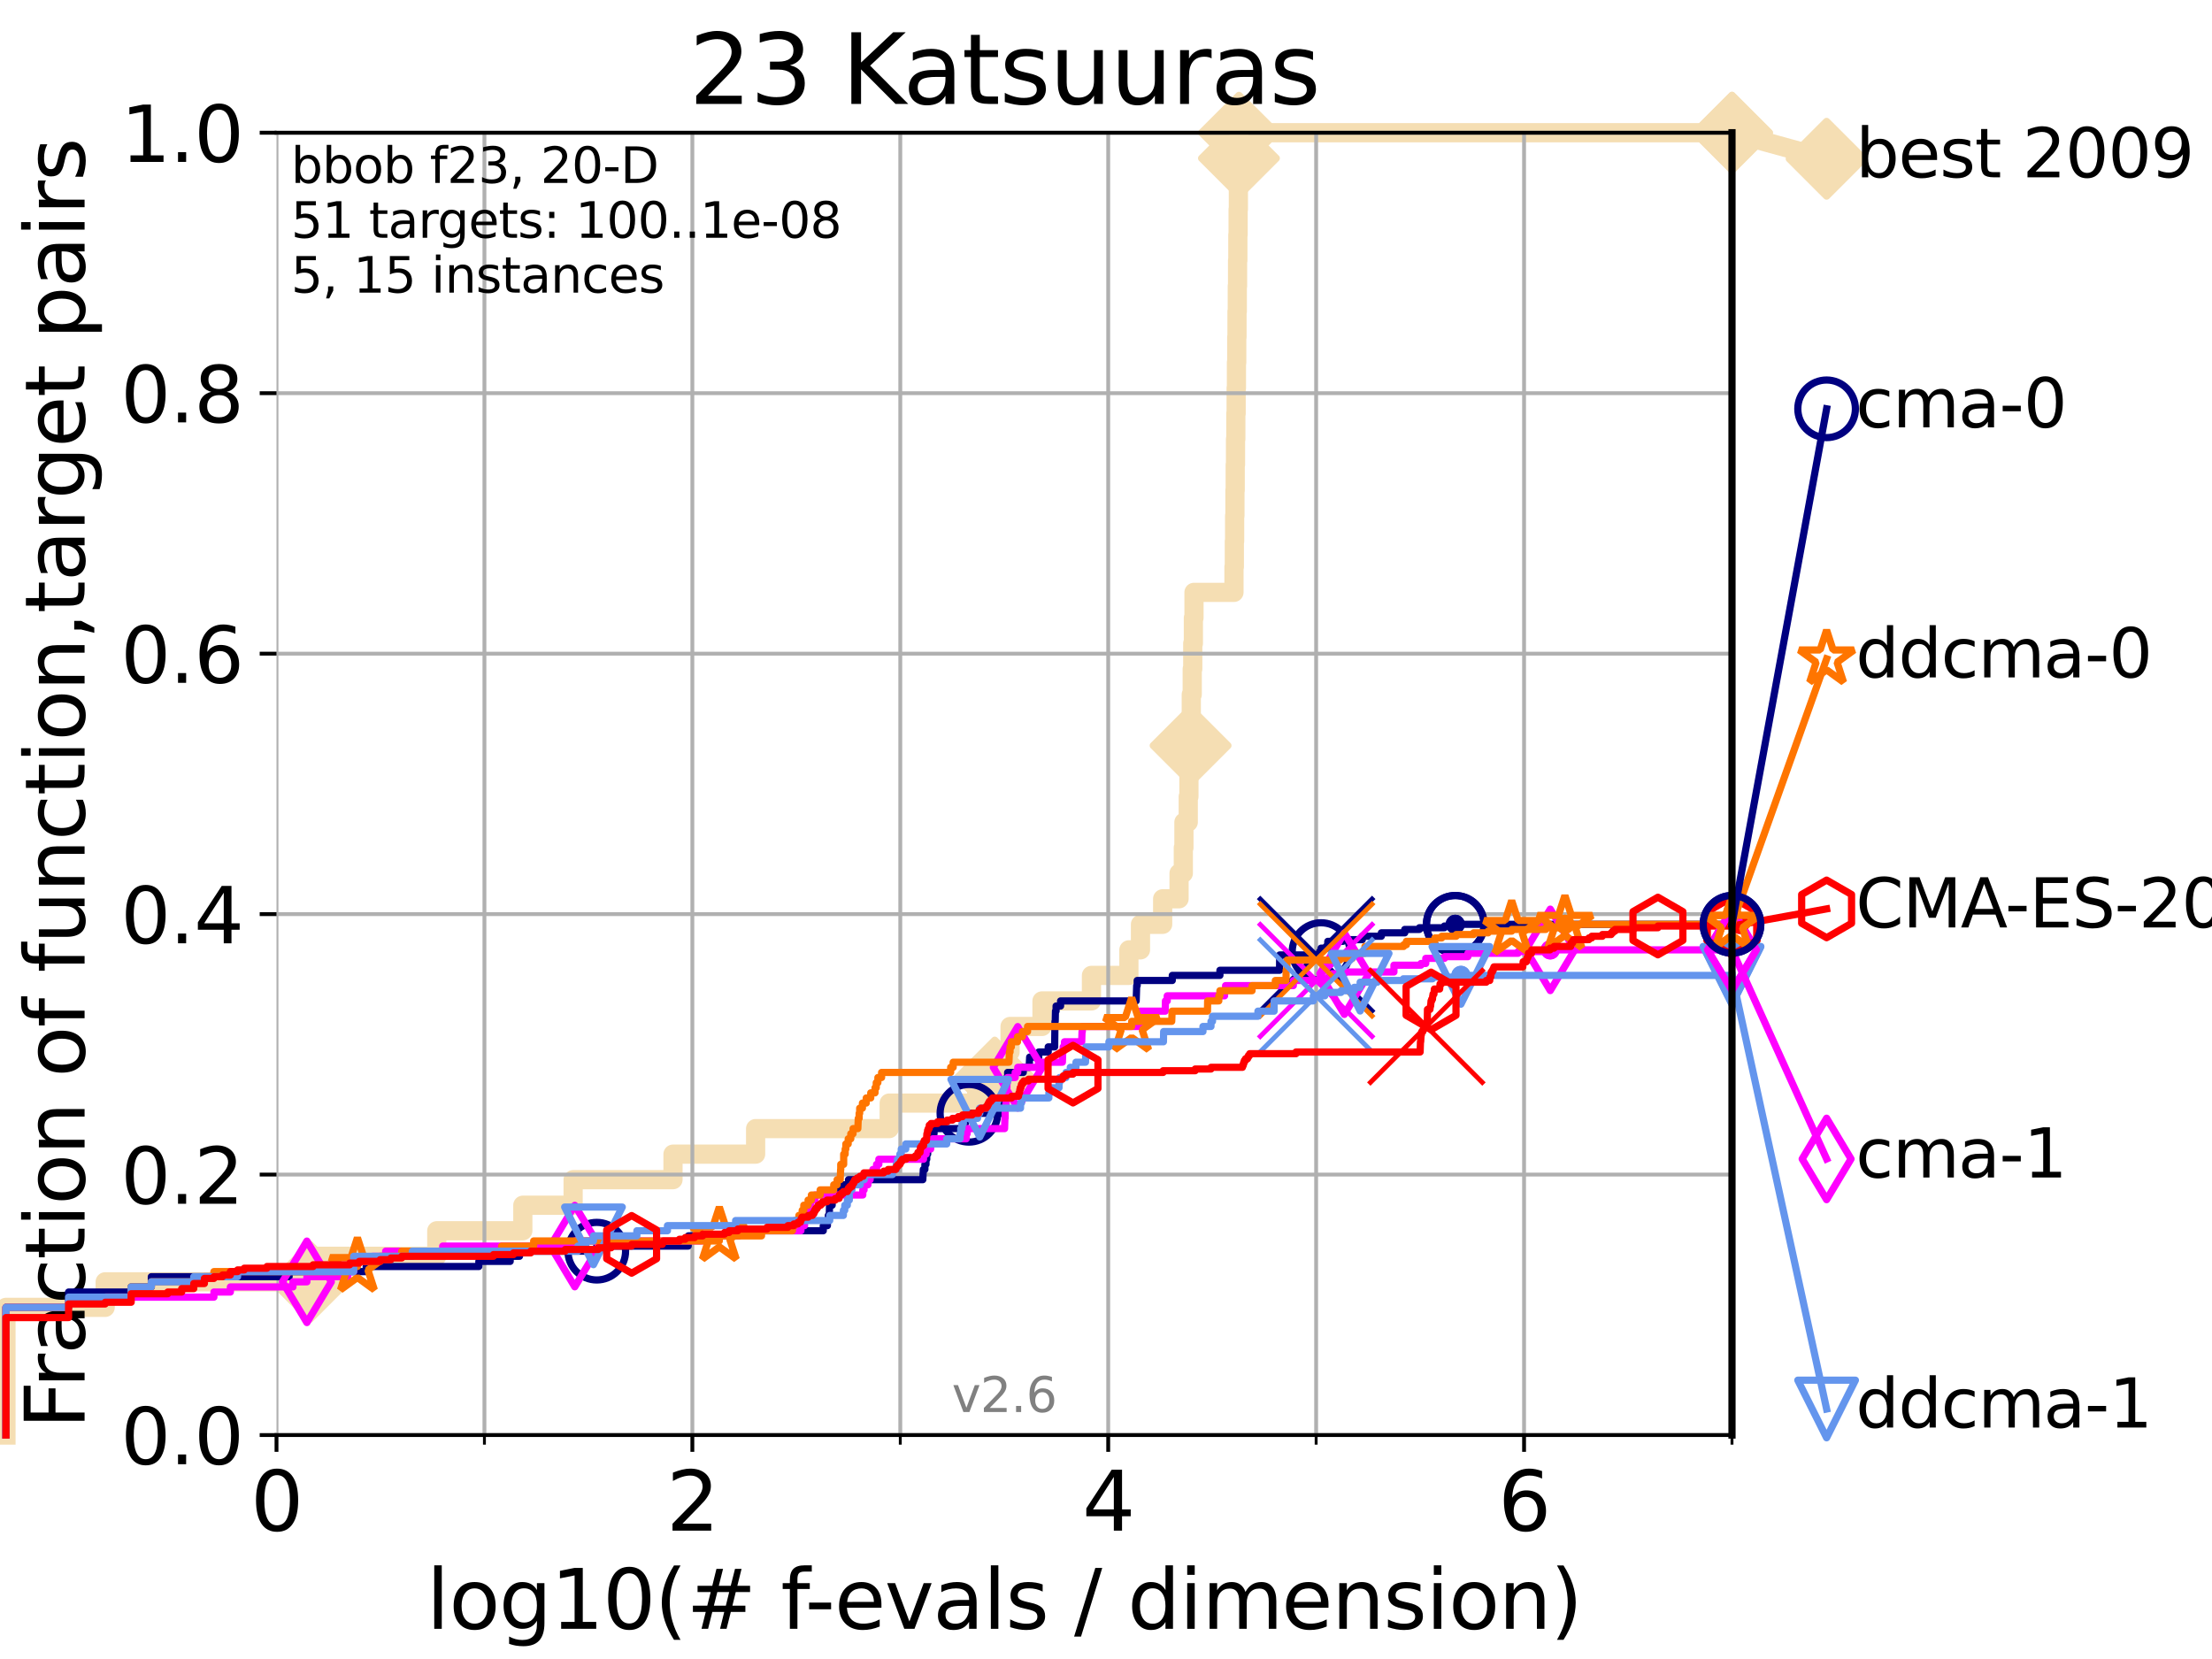 <?xml version="1.0" encoding="utf-8" standalone="no"?>
<!DOCTYPE svg PUBLIC "-//W3C//DTD SVG 1.1//EN"
  "http://www.w3.org/Graphics/SVG/1.1/DTD/svg11.dtd">
<svg xmlns:xlink="http://www.w3.org/1999/xlink" width="460.8pt" height="345.6pt" viewBox="0 0 460.8 345.6" xmlns="http://www.w3.org/2000/svg" version="1.1">
 <defs>
  <style type="text/css">*{stroke-linejoin: round; stroke-linecap: butt}</style>
 </defs>
 <g id="figure_1">
  <g id="patch_1">
   <path d="M 0 345.6 
L 460.8 345.6 
L 460.8 0 
L 0 0 
z
" style="fill: #ffffff"/>
  </g>
  <g id="axes_1">
   <g id="patch_2">
    <path d="M 57.6 298.944 
L 360.806 298.944 
L 360.806 27.648 
L 57.6 27.648 
z
" style="fill: #ffffff"/>
   </g>
   <g id="line2d_1">
    <path d="M 1.246 298.944 
L 1.246 272.346 
L 21.912 272.346 
L 21.912 267.027 
L 64.59 267.027 
L 64.59 261.707 
L 90.99 261.707 
L 90.99 256.388 
L 108.915 256.388 
L 108.915 251.068 
L 119.39 251.068 
L 119.39 245.749 
L 140.197 245.749 
L 140.197 240.429 
L 157.41 240.429 
L 157.41 235.11 
L 185.236 235.11 
L 185.236 229.79 
L 203.475 229.79 
L 203.475 224.471 
L 207.22 224.471 
L 207.22 219.151 
L 210.416 219.151 
L 210.416 213.832 
L 217.066 213.832 
L 217.066 208.512 
L 227.37 208.512 
L 227.37 203.192 
L 235.17 203.192 
L 235.17 197.873 
L 237.584 197.873 
L 237.584 192.553 
L 242.204 192.553 
L 242.204 187.234 
L 245.62 187.234 
L 245.62 181.914 
L 246.508 181.914 
L 246.508 176.595 
L 246.634 176.595 
L 246.634 171.275 
L 247.533 171.275 
L 247.533 165.956 
L 247.673 165.956 
L 247.673 160.636 
L 247.847 160.636 
L 247.847 155.317 
L 248.022 155.317 
L 248.022 149.997 
L 248.165 149.997 
L 248.165 144.678 
L 248.361 144.678 
L 248.361 139.358 
L 248.471 139.358 
L 248.471 134.039 
L 248.603 134.039 
L 248.603 128.719 
L 248.73 128.719 
L 248.73 123.4 
L 257.057 123.4 
L 257.057 118.08 
L 257.137 118.08 
L 257.137 112.76 
L 257.196 112.76 
L 257.196 107.441 
L 257.259 107.441 
L 257.259 102.121 
L 257.318 102.121 
L 257.318 96.802 
L 257.38 96.802 
L 257.38 91.482 
L 257.443 91.482 
L 257.443 86.163 
L 257.511 86.163 
L 257.511 80.843 
L 257.571 80.843 
L 257.571 75.524 
L 257.634 75.524 
L 257.634 70.204 
L 257.689 70.204 
L 257.689 64.885 
L 257.751 64.885 
L 257.751 59.565 
L 257.81 59.565 
L 257.81 54.246 
L 257.866 54.246 
L 257.866 48.926 
L 257.921 48.926 
L 257.921 43.607 
L 257.975 43.607 
L 257.975 38.287 
L 258.024 38.287 
L 258.024 32.968 
L 258.095 32.968 
L 258.095 27.648 
L 360.806 27.648 
" style="fill: none; stroke: #f5deb3; stroke-width: 4; stroke-linecap: square"/>
   </g>
   <g id="line2d_2">
    <defs>
     <path id="m893a18f95b" d="M -0 7.778 
L 7.778 0 
L 0 -7.778 
L -7.778 -0 
z
" style="stroke: #f5deb3; stroke-width: 1.5; stroke-linejoin: miter"/>
    </defs>
    <g>
     <use xlink:href="#m893a18f95b" x="64.59" y="267.027" style="fill: #f5deb3; stroke: #f5deb3; stroke-width: 1.5; stroke-linejoin: miter"/>
     <use xlink:href="#m893a18f95b" x="207.22" y="224.471" style="fill: #f5deb3; stroke: #f5deb3; stroke-width: 1.5; stroke-linejoin: miter"/>
     <use xlink:href="#m893a18f95b" x="248.022" y="155.317" style="fill: #f5deb3; stroke: #f5deb3; stroke-width: 1.5; stroke-linejoin: miter"/>
     <use xlink:href="#m893a18f95b" x="258.095" y="32.968" style="fill: #f5deb3; stroke: #f5deb3; stroke-width: 1.5; stroke-linejoin: miter"/>
     <use xlink:href="#m893a18f95b" x="258.095" y="27.648" style="fill: #f5deb3; stroke: #f5deb3; stroke-width: 1.5; stroke-linejoin: miter"/>
     <use xlink:href="#m893a18f95b" x="360.806" y="27.648" style="fill: #f5deb3; stroke: #f5deb3; stroke-width: 1.5; stroke-linejoin: miter"/>
    </g>
   </g>
   <g id="line2d_3">
    <path style="fill: none; stroke: #f5deb3; stroke-width: 4; stroke-linecap: square"/>
    <g/>
   </g>
   <g id="line2d_4">
    <path d="M 360.806 27.648 
L 380.515 33.074 
" style="fill: none; stroke: #f5deb3; stroke-width: 4; stroke-linecap: square"/>
    <g>
     <use xlink:href="#m893a18f95b" x="360.806" y="27.648" style="fill: #f5deb3; stroke: #f5deb3; stroke-width: 1.5; stroke-linejoin: miter"/>
     <use xlink:href="#m893a18f95b" x="380.515" y="33.074" style="fill: #f5deb3; stroke: #f5deb3; stroke-width: 1.5; stroke-linejoin: miter"/>
    </g>
   </g>
   <g id="matplotlib.axis_1">
    <g id="xtick_1">
     <g id="line2d_5">
      <path d="M 57.6 298.944 
L 57.6 27.648 
" clip-path="url(#pd4c5e83411)" style="fill: none; stroke: #b0b0b0; stroke-width: 0.8; stroke-linecap: square"/>
     </g>
     <g id="line2d_6">
      <defs>
       <path id="m7872417ee3" d="M 0 0 
L 0 3.5 
" style="stroke: #000000; stroke-width: 0.8"/>
      </defs>
      <g>
       <use xlink:href="#m7872417ee3" x="57.6" y="298.944" style="stroke: #000000; stroke-width: 0.8"/>
      </g>
     </g>
     <g id="text_1">
      <!-- 0 -->
      <g transform="translate(52.192 318.861)scale(0.17 -0.17)">
       <defs>
        <path id="DejaVuSans-30" d="M 2034 4250 
Q 1547 4250 1301 3770 
Q 1056 3291 1056 2328 
Q 1056 1369 1301 889 
Q 1547 409 2034 409 
Q 2525 409 2770 889 
Q 3016 1369 3016 2328 
Q 3016 3291 2770 3770 
Q 2525 4250 2034 4250 
z
M 2034 4750 
Q 2819 4750 3233 4129 
Q 3647 3509 3647 2328 
Q 3647 1150 3233 529 
Q 2819 -91 2034 -91 
Q 1250 -91 836 529 
Q 422 1150 422 2328 
Q 422 3509 836 4129 
Q 1250 4750 2034 4750 
z
" transform="scale(0.016)"/>
       </defs>
       <use xlink:href="#DejaVuSans-30"/>
      </g>
     </g>
    </g>
    <g id="xtick_2">
     <g id="line2d_7">
      <path d="M 144.23 298.944 
L 144.23 27.648 
" clip-path="url(#pd4c5e83411)" style="fill: none; stroke: #b0b0b0; stroke-width: 0.8; stroke-linecap: square"/>
     </g>
     <g id="line2d_8">
      <g>
       <use xlink:href="#m7872417ee3" x="144.23" y="298.944" style="stroke: #000000; stroke-width: 0.8"/>
      </g>
     </g>
     <g id="text_2">
      <!-- 2 -->
      <g transform="translate(138.822 318.861)scale(0.17 -0.17)">
       <defs>
        <path id="DejaVuSans-32" d="M 1228 531 
L 3431 531 
L 3431 0 
L 469 0 
L 469 531 
Q 828 903 1448 1529 
Q 2069 2156 2228 2338 
Q 2531 2678 2651 2914 
Q 2772 3150 2772 3378 
Q 2772 3750 2511 3984 
Q 2250 4219 1831 4219 
Q 1534 4219 1204 4116 
Q 875 4013 500 3803 
L 500 4441 
Q 881 4594 1212 4672 
Q 1544 4750 1819 4750 
Q 2544 4750 2975 4387 
Q 3406 4025 3406 3419 
Q 3406 3131 3298 2873 
Q 3191 2616 2906 2266 
Q 2828 2175 2409 1742 
Q 1991 1309 1228 531 
z
" transform="scale(0.016)"/>
       </defs>
       <use xlink:href="#DejaVuSans-32"/>
      </g>
     </g>
    </g>
    <g id="xtick_3">
     <g id="line2d_9">
      <path d="M 230.861 298.944 
L 230.861 27.648 
" clip-path="url(#pd4c5e83411)" style="fill: none; stroke: #b0b0b0; stroke-width: 0.8; stroke-linecap: square"/>
     </g>
     <g id="line2d_10">
      <g>
       <use xlink:href="#m7872417ee3" x="230.861" y="298.944" style="stroke: #000000; stroke-width: 0.8"/>
      </g>
     </g>
     <g id="text_3">
      <!-- 4 -->
      <g transform="translate(225.453 318.861)scale(0.17 -0.17)">
       <defs>
        <path id="DejaVuSans-34" d="M 2419 4116 
L 825 1625 
L 2419 1625 
L 2419 4116 
z
M 2253 4666 
L 3047 4666 
L 3047 1625 
L 3713 1625 
L 3713 1100 
L 3047 1100 
L 3047 0 
L 2419 0 
L 2419 1100 
L 313 1100 
L 313 1709 
L 2253 4666 
z
" transform="scale(0.016)"/>
       </defs>
       <use xlink:href="#DejaVuSans-34"/>
      </g>
     </g>
    </g>
    <g id="xtick_4">
     <g id="line2d_11">
      <path d="M 317.491 298.944 
L 317.491 27.648 
" clip-path="url(#pd4c5e83411)" style="fill: none; stroke: #b0b0b0; stroke-width: 0.8; stroke-linecap: square"/>
     </g>
     <g id="line2d_12">
      <g>
       <use xlink:href="#m7872417ee3" x="317.491" y="298.944" style="stroke: #000000; stroke-width: 0.8"/>
      </g>
     </g>
     <g id="text_4">
      <!-- 6 -->
      <g transform="translate(312.083 318.861)scale(0.17 -0.17)">
       <defs>
        <path id="DejaVuSans-36" d="M 2113 2584 
Q 1688 2584 1439 2293 
Q 1191 2003 1191 1497 
Q 1191 994 1439 701 
Q 1688 409 2113 409 
Q 2538 409 2786 701 
Q 3034 994 3034 1497 
Q 3034 2003 2786 2293 
Q 2538 2584 2113 2584 
z
M 3366 4563 
L 3366 3988 
Q 3128 4100 2886 4159 
Q 2644 4219 2406 4219 
Q 1781 4219 1451 3797 
Q 1122 3375 1075 2522 
Q 1259 2794 1537 2939 
Q 1816 3084 2150 3084 
Q 2853 3084 3261 2657 
Q 3669 2231 3669 1497 
Q 3669 778 3244 343 
Q 2819 -91 2113 -91 
Q 1303 -91 875 529 
Q 447 1150 447 2328 
Q 447 3434 972 4092 
Q 1497 4750 2381 4750 
Q 2619 4750 2861 4703 
Q 3103 4656 3366 4563 
z
" transform="scale(0.016)"/>
       </defs>
       <use xlink:href="#DejaVuSans-36"/>
      </g>
     </g>
    </g>
    <g id="xtick_5">
     <g id="line2d_13">
      <path d="M 100.915 298.944 
L 100.915 27.648 
" clip-path="url(#pd4c5e83411)" style="fill: none; stroke: #b0b0b0; stroke-width: 0.8; stroke-linecap: square"/>
     </g>
     <g id="line2d_14">
      <defs>
       <path id="m2d408dfa0b" d="M 0 0 
L 0 2 
" style="stroke: #000000; stroke-width: 0.6"/>
      </defs>
      <g>
       <use xlink:href="#m2d408dfa0b" x="100.915" y="298.944" style="stroke: #000000; stroke-width: 0.6"/>
      </g>
     </g>
    </g>
    <g id="xtick_6">
     <g id="line2d_15">
      <path d="M 187.546 298.944 
L 187.546 27.648 
" clip-path="url(#pd4c5e83411)" style="fill: none; stroke: #b0b0b0; stroke-width: 0.8; stroke-linecap: square"/>
     </g>
     <g id="line2d_16">
      <g>
       <use xlink:href="#m2d408dfa0b" x="187.546" y="298.944" style="stroke: #000000; stroke-width: 0.6"/>
      </g>
     </g>
    </g>
    <g id="xtick_7">
     <g id="line2d_17">
      <path d="M 274.176 298.944 
L 274.176 27.648 
" clip-path="url(#pd4c5e83411)" style="fill: none; stroke: #b0b0b0; stroke-width: 0.8; stroke-linecap: square"/>
     </g>
     <g id="line2d_18">
      <g>
       <use xlink:href="#m2d408dfa0b" x="274.176" y="298.944" style="stroke: #000000; stroke-width: 0.6"/>
      </g>
     </g>
    </g>
    <g id="xtick_8">
     <g id="line2d_19">
      <path d="M 360.806 298.944 
L 360.806 27.648 
" clip-path="url(#pd4c5e83411)" style="fill: none; stroke: #b0b0b0; stroke-width: 0.8; stroke-linecap: square"/>
     </g>
     <g id="line2d_20">
      <g>
       <use xlink:href="#m2d408dfa0b" x="360.806" y="298.944" style="stroke: #000000; stroke-width: 0.6"/>
      </g>
     </g>
    </g>
    <g id="text_5">
     <!-- log10(# f-evals / dimension) -->
     <g transform="translate(88.823 339.314)scale(0.17 -0.17)">
      <defs>
       <path id="DejaVuSans-6c" d="M 603 4863 
L 1178 4863 
L 1178 0 
L 603 0 
L 603 4863 
z
" transform="scale(0.016)"/>
       <path id="DejaVuSans-6f" d="M 1959 3097 
Q 1497 3097 1228 2736 
Q 959 2375 959 1747 
Q 959 1119 1226 758 
Q 1494 397 1959 397 
Q 2419 397 2687 759 
Q 2956 1122 2956 1747 
Q 2956 2369 2687 2733 
Q 2419 3097 1959 3097 
z
M 1959 3584 
Q 2709 3584 3137 3096 
Q 3566 2609 3566 1747 
Q 3566 888 3137 398 
Q 2709 -91 1959 -91 
Q 1206 -91 779 398 
Q 353 888 353 1747 
Q 353 2609 779 3096 
Q 1206 3584 1959 3584 
z
" transform="scale(0.016)"/>
       <path id="DejaVuSans-67" d="M 2906 1791 
Q 2906 2416 2648 2759 
Q 2391 3103 1925 3103 
Q 1463 3103 1205 2759 
Q 947 2416 947 1791 
Q 947 1169 1205 825 
Q 1463 481 1925 481 
Q 2391 481 2648 825 
Q 2906 1169 2906 1791 
z
M 3481 434 
Q 3481 -459 3084 -895 
Q 2688 -1331 1869 -1331 
Q 1566 -1331 1297 -1286 
Q 1028 -1241 775 -1147 
L 775 -588 
Q 1028 -725 1275 -790 
Q 1522 -856 1778 -856 
Q 2344 -856 2625 -561 
Q 2906 -266 2906 331 
L 2906 616 
Q 2728 306 2450 153 
Q 2172 0 1784 0 
Q 1141 0 747 490 
Q 353 981 353 1791 
Q 353 2603 747 3093 
Q 1141 3584 1784 3584 
Q 2172 3584 2450 3431 
Q 2728 3278 2906 2969 
L 2906 3500 
L 3481 3500 
L 3481 434 
z
" transform="scale(0.016)"/>
       <path id="DejaVuSans-31" d="M 794 531 
L 1825 531 
L 1825 4091 
L 703 3866 
L 703 4441 
L 1819 4666 
L 2450 4666 
L 2450 531 
L 3481 531 
L 3481 0 
L 794 0 
L 794 531 
z
" transform="scale(0.016)"/>
       <path id="DejaVuSans-28" d="M 1984 4856 
Q 1566 4138 1362 3434 
Q 1159 2731 1159 2009 
Q 1159 1288 1364 580 
Q 1569 -128 1984 -844 
L 1484 -844 
Q 1016 -109 783 600 
Q 550 1309 550 2009 
Q 550 2706 781 3412 
Q 1013 4119 1484 4856 
L 1984 4856 
z
" transform="scale(0.016)"/>
       <path id="DejaVuSans-23" d="M 3272 2816 
L 2363 2816 
L 2100 1772 
L 3016 1772 
L 3272 2816 
z
M 2803 4594 
L 2478 3297 
L 3391 3297 
L 3719 4594 
L 4219 4594 
L 3897 3297 
L 4872 3297 
L 4872 2816 
L 3775 2816 
L 3519 1772 
L 4513 1772 
L 4513 1294 
L 3397 1294 
L 3072 0 
L 2572 0 
L 2894 1294 
L 1978 1294 
L 1656 0 
L 1153 0 
L 1478 1294 
L 494 1294 
L 494 1772 
L 1594 1772 
L 1856 2816 
L 850 2816 
L 850 3297 
L 1978 3297 
L 2297 4594 
L 2803 4594 
z
" transform="scale(0.016)"/>
       <path id="DejaVuSans-20" transform="scale(0.016)"/>
       <path id="DejaVuSans-66" d="M 2375 4863 
L 2375 4384 
L 1825 4384 
Q 1516 4384 1395 4259 
Q 1275 4134 1275 3809 
L 1275 3500 
L 2222 3500 
L 2222 3053 
L 1275 3053 
L 1275 0 
L 697 0 
L 697 3053 
L 147 3053 
L 147 3500 
L 697 3500 
L 697 3744 
Q 697 4328 969 4595 
Q 1241 4863 1831 4863 
L 2375 4863 
z
" transform="scale(0.016)"/>
       <path id="DejaVuSans-2d" d="M 313 2009 
L 1997 2009 
L 1997 1497 
L 313 1497 
L 313 2009 
z
" transform="scale(0.016)"/>
       <path id="DejaVuSans-65" d="M 3597 1894 
L 3597 1613 
L 953 1613 
Q 991 1019 1311 708 
Q 1631 397 2203 397 
Q 2534 397 2845 478 
Q 3156 559 3463 722 
L 3463 178 
Q 3153 47 2828 -22 
Q 2503 -91 2169 -91 
Q 1331 -91 842 396 
Q 353 884 353 1716 
Q 353 2575 817 3079 
Q 1281 3584 2069 3584 
Q 2775 3584 3186 3129 
Q 3597 2675 3597 1894 
z
M 3022 2063 
Q 3016 2534 2758 2815 
Q 2500 3097 2075 3097 
Q 1594 3097 1305 2825 
Q 1016 2553 972 2059 
L 3022 2063 
z
" transform="scale(0.016)"/>
       <path id="DejaVuSans-76" d="M 191 3500 
L 800 3500 
L 1894 563 
L 2988 3500 
L 3597 3500 
L 2284 0 
L 1503 0 
L 191 3500 
z
" transform="scale(0.016)"/>
       <path id="DejaVuSans-61" d="M 2194 1759 
Q 1497 1759 1228 1600 
Q 959 1441 959 1056 
Q 959 750 1161 570 
Q 1363 391 1709 391 
Q 2188 391 2477 730 
Q 2766 1069 2766 1631 
L 2766 1759 
L 2194 1759 
z
M 3341 1997 
L 3341 0 
L 2766 0 
L 2766 531 
Q 2569 213 2275 61 
Q 1981 -91 1556 -91 
Q 1019 -91 701 211 
Q 384 513 384 1019 
Q 384 1609 779 1909 
Q 1175 2209 1959 2209 
L 2766 2209 
L 2766 2266 
Q 2766 2663 2505 2880 
Q 2244 3097 1772 3097 
Q 1472 3097 1187 3025 
Q 903 2953 641 2809 
L 641 3341 
Q 956 3463 1253 3523 
Q 1550 3584 1831 3584 
Q 2591 3584 2966 3190 
Q 3341 2797 3341 1997 
z
" transform="scale(0.016)"/>
       <path id="DejaVuSans-73" d="M 2834 3397 
L 2834 2853 
Q 2591 2978 2328 3040 
Q 2066 3103 1784 3103 
Q 1356 3103 1142 2972 
Q 928 2841 928 2578 
Q 928 2378 1081 2264 
Q 1234 2150 1697 2047 
L 1894 2003 
Q 2506 1872 2764 1633 
Q 3022 1394 3022 966 
Q 3022 478 2636 193 
Q 2250 -91 1575 -91 
Q 1294 -91 989 -36 
Q 684 19 347 128 
L 347 722 
Q 666 556 975 473 
Q 1284 391 1588 391 
Q 1994 391 2212 530 
Q 2431 669 2431 922 
Q 2431 1156 2273 1281 
Q 2116 1406 1581 1522 
L 1381 1569 
Q 847 1681 609 1914 
Q 372 2147 372 2553 
Q 372 3047 722 3315 
Q 1072 3584 1716 3584 
Q 2034 3584 2315 3537 
Q 2597 3491 2834 3397 
z
" transform="scale(0.016)"/>
       <path id="DejaVuSans-2f" d="M 1625 4666 
L 2156 4666 
L 531 -594 
L 0 -594 
L 1625 4666 
z
" transform="scale(0.016)"/>
       <path id="DejaVuSans-64" d="M 2906 2969 
L 2906 4863 
L 3481 4863 
L 3481 0 
L 2906 0 
L 2906 525 
Q 2725 213 2448 61 
Q 2172 -91 1784 -91 
Q 1150 -91 751 415 
Q 353 922 353 1747 
Q 353 2572 751 3078 
Q 1150 3584 1784 3584 
Q 2172 3584 2448 3432 
Q 2725 3281 2906 2969 
z
M 947 1747 
Q 947 1113 1208 752 
Q 1469 391 1925 391 
Q 2381 391 2643 752 
Q 2906 1113 2906 1747 
Q 2906 2381 2643 2742 
Q 2381 3103 1925 3103 
Q 1469 3103 1208 2742 
Q 947 2381 947 1747 
z
" transform="scale(0.016)"/>
       <path id="DejaVuSans-69" d="M 603 3500 
L 1178 3500 
L 1178 0 
L 603 0 
L 603 3500 
z
M 603 4863 
L 1178 4863 
L 1178 4134 
L 603 4134 
L 603 4863 
z
" transform="scale(0.016)"/>
       <path id="DejaVuSans-6d" d="M 3328 2828 
Q 3544 3216 3844 3400 
Q 4144 3584 4550 3584 
Q 5097 3584 5394 3201 
Q 5691 2819 5691 2113 
L 5691 0 
L 5113 0 
L 5113 2094 
Q 5113 2597 4934 2840 
Q 4756 3084 4391 3084 
Q 3944 3084 3684 2787 
Q 3425 2491 3425 1978 
L 3425 0 
L 2847 0 
L 2847 2094 
Q 2847 2600 2669 2842 
Q 2491 3084 2119 3084 
Q 1678 3084 1418 2786 
Q 1159 2488 1159 1978 
L 1159 0 
L 581 0 
L 581 3500 
L 1159 3500 
L 1159 2956 
Q 1356 3278 1631 3431 
Q 1906 3584 2284 3584 
Q 2666 3584 2933 3390 
Q 3200 3197 3328 2828 
z
" transform="scale(0.016)"/>
       <path id="DejaVuSans-6e" d="M 3513 2113 
L 3513 0 
L 2938 0 
L 2938 2094 
Q 2938 2591 2744 2837 
Q 2550 3084 2163 3084 
Q 1697 3084 1428 2787 
Q 1159 2491 1159 1978 
L 1159 0 
L 581 0 
L 581 3500 
L 1159 3500 
L 1159 2956 
Q 1366 3272 1645 3428 
Q 1925 3584 2291 3584 
Q 2894 3584 3203 3211 
Q 3513 2838 3513 2113 
z
" transform="scale(0.016)"/>
       <path id="DejaVuSans-29" d="M 513 4856 
L 1013 4856 
Q 1481 4119 1714 3412 
Q 1947 2706 1947 2009 
Q 1947 1309 1714 600 
Q 1481 -109 1013 -844 
L 513 -844 
Q 928 -128 1133 580 
Q 1338 1288 1338 2009 
Q 1338 2731 1133 3434 
Q 928 4138 513 4856 
z
" transform="scale(0.016)"/>
      </defs>
      <use xlink:href="#DejaVuSans-6c"/>
      <use xlink:href="#DejaVuSans-6f" x="27.783"/>
      <use xlink:href="#DejaVuSans-67" x="88.965"/>
      <use xlink:href="#DejaVuSans-31" x="152.441"/>
      <use xlink:href="#DejaVuSans-30" x="216.064"/>
      <use xlink:href="#DejaVuSans-28" x="279.688"/>
      <use xlink:href="#DejaVuSans-23" x="318.701"/>
      <use xlink:href="#DejaVuSans-20" x="402.49"/>
      <use xlink:href="#DejaVuSans-66" x="434.277"/>
      <use xlink:href="#DejaVuSans-2d" x="463.982"/>
      <use xlink:href="#DejaVuSans-65" x="500.066"/>
      <use xlink:href="#DejaVuSans-76" x="561.59"/>
      <use xlink:href="#DejaVuSans-61" x="620.77"/>
      <use xlink:href="#DejaVuSans-6c" x="682.049"/>
      <use xlink:href="#DejaVuSans-73" x="709.832"/>
      <use xlink:href="#DejaVuSans-20" x="761.932"/>
      <use xlink:href="#DejaVuSans-2f" x="793.719"/>
      <use xlink:href="#DejaVuSans-20" x="827.41"/>
      <use xlink:href="#DejaVuSans-64" x="859.197"/>
      <use xlink:href="#DejaVuSans-69" x="922.674"/>
      <use xlink:href="#DejaVuSans-6d" x="950.457"/>
      <use xlink:href="#DejaVuSans-65" x="1047.869"/>
      <use xlink:href="#DejaVuSans-6e" x="1109.393"/>
      <use xlink:href="#DejaVuSans-73" x="1172.771"/>
      <use xlink:href="#DejaVuSans-69" x="1224.871"/>
      <use xlink:href="#DejaVuSans-6f" x="1252.654"/>
      <use xlink:href="#DejaVuSans-6e" x="1313.836"/>
      <use xlink:href="#DejaVuSans-29" x="1377.215"/>
     </g>
    </g>
   </g>
   <g id="matplotlib.axis_2">
    <g id="ytick_1">
     <g id="line2d_21">
      <path d="M 57.6 298.944 
L 360.806 298.944 
" clip-path="url(#pd4c5e83411)" style="fill: none; stroke: #b0b0b0; stroke-width: 0.8; stroke-linecap: square"/>
     </g>
     <g id="line2d_22">
      <defs>
       <path id="m0c05178e2f" d="M 0 0 
L -3.5 0 
" style="stroke: #000000; stroke-width: 0.8"/>
      </defs>
      <g>
       <use xlink:href="#m0c05178e2f" x="57.6" y="298.944" style="stroke: #000000; stroke-width: 0.8"/>
      </g>
     </g>
     <g id="text_6">
      <!-- 0.0 -->
      <g transform="translate(25.155 305.023)scale(0.16 -0.16)">
       <defs>
        <path id="DejaVuSans-2e" d="M 684 794 
L 1344 794 
L 1344 0 
L 684 0 
L 684 794 
z
" transform="scale(0.016)"/>
       </defs>
       <use xlink:href="#DejaVuSans-30"/>
       <use xlink:href="#DejaVuSans-2e" x="63.623"/>
       <use xlink:href="#DejaVuSans-30" x="95.41"/>
      </g>
     </g>
    </g>
    <g id="ytick_2">
     <g id="line2d_23">
      <path d="M 57.6 244.685 
L 360.806 244.685 
" clip-path="url(#pd4c5e83411)" style="fill: none; stroke: #b0b0b0; stroke-width: 0.8; stroke-linecap: square"/>
     </g>
     <g id="line2d_24">
      <g>
       <use xlink:href="#m0c05178e2f" x="57.6" y="244.685" style="stroke: #000000; stroke-width: 0.8"/>
      </g>
     </g>
     <g id="text_7">
      <!-- 0.2 -->
      <g transform="translate(25.155 250.764)scale(0.16 -0.16)">
       <use xlink:href="#DejaVuSans-30"/>
       <use xlink:href="#DejaVuSans-2e" x="63.623"/>
       <use xlink:href="#DejaVuSans-32" x="95.41"/>
      </g>
     </g>
    </g>
    <g id="ytick_3">
     <g id="line2d_25">
      <path d="M 57.6 190.426 
L 360.806 190.426 
" clip-path="url(#pd4c5e83411)" style="fill: none; stroke: #b0b0b0; stroke-width: 0.8; stroke-linecap: square"/>
     </g>
     <g id="line2d_26">
      <g>
       <use xlink:href="#m0c05178e2f" x="57.6" y="190.426" style="stroke: #000000; stroke-width: 0.8"/>
      </g>
     </g>
     <g id="text_8">
      <!-- 0.4 -->
      <g transform="translate(25.155 196.504)scale(0.16 -0.16)">
       <use xlink:href="#DejaVuSans-30"/>
       <use xlink:href="#DejaVuSans-2e" x="63.623"/>
       <use xlink:href="#DejaVuSans-34" x="95.41"/>
      </g>
     </g>
    </g>
    <g id="ytick_4">
     <g id="line2d_27">
      <path d="M 57.6 136.166 
L 360.806 136.166 
" clip-path="url(#pd4c5e83411)" style="fill: none; stroke: #b0b0b0; stroke-width: 0.8; stroke-linecap: square"/>
     </g>
     <g id="line2d_28">
      <g>
       <use xlink:href="#m0c05178e2f" x="57.6" y="136.166" style="stroke: #000000; stroke-width: 0.8"/>
      </g>
     </g>
     <g id="text_9">
      <!-- 0.6 -->
      <g transform="translate(25.155 142.245)scale(0.16 -0.16)">
       <use xlink:href="#DejaVuSans-30"/>
       <use xlink:href="#DejaVuSans-2e" x="63.623"/>
       <use xlink:href="#DejaVuSans-36" x="95.41"/>
      </g>
     </g>
    </g>
    <g id="ytick_5">
     <g id="line2d_29">
      <path d="M 57.6 81.907 
L 360.806 81.907 
" clip-path="url(#pd4c5e83411)" style="fill: none; stroke: #b0b0b0; stroke-width: 0.8; stroke-linecap: square"/>
     </g>
     <g id="line2d_30">
      <g>
       <use xlink:href="#m0c05178e2f" x="57.6" y="81.907" style="stroke: #000000; stroke-width: 0.8"/>
      </g>
     </g>
     <g id="text_10">
      <!-- 0.8 -->
      <g transform="translate(25.155 87.986)scale(0.16 -0.16)">
       <defs>
        <path id="DejaVuSans-38" d="M 2034 2216 
Q 1584 2216 1326 1975 
Q 1069 1734 1069 1313 
Q 1069 891 1326 650 
Q 1584 409 2034 409 
Q 2484 409 2743 651 
Q 3003 894 3003 1313 
Q 3003 1734 2745 1975 
Q 2488 2216 2034 2216 
z
M 1403 2484 
Q 997 2584 770 2862 
Q 544 3141 544 3541 
Q 544 4100 942 4425 
Q 1341 4750 2034 4750 
Q 2731 4750 3128 4425 
Q 3525 4100 3525 3541 
Q 3525 3141 3298 2862 
Q 3072 2584 2669 2484 
Q 3125 2378 3379 2068 
Q 3634 1759 3634 1313 
Q 3634 634 3220 271 
Q 2806 -91 2034 -91 
Q 1263 -91 848 271 
Q 434 634 434 1313 
Q 434 1759 690 2068 
Q 947 2378 1403 2484 
z
M 1172 3481 
Q 1172 3119 1398 2916 
Q 1625 2713 2034 2713 
Q 2441 2713 2670 2916 
Q 2900 3119 2900 3481 
Q 2900 3844 2670 4047 
Q 2441 4250 2034 4250 
Q 1625 4250 1398 4047 
Q 1172 3844 1172 3481 
z
" transform="scale(0.016)"/>
       </defs>
       <use xlink:href="#DejaVuSans-30"/>
       <use xlink:href="#DejaVuSans-2e" x="63.623"/>
       <use xlink:href="#DejaVuSans-38" x="95.41"/>
      </g>
     </g>
    </g>
    <g id="ytick_6">
     <g id="line2d_31">
      <path d="M 57.6 27.648 
L 360.806 27.648 
" clip-path="url(#pd4c5e83411)" style="fill: none; stroke: #b0b0b0; stroke-width: 0.8; stroke-linecap: square"/>
     </g>
     <g id="line2d_32">
      <g>
       <use xlink:href="#m0c05178e2f" x="57.6" y="27.648" style="stroke: #000000; stroke-width: 0.8"/>
      </g>
     </g>
     <g id="text_11">
      <!-- 1.0 -->
      <g transform="translate(25.155 33.727)scale(0.16 -0.16)">
       <use xlink:href="#DejaVuSans-31"/>
       <use xlink:href="#DejaVuSans-2e" x="63.623"/>
       <use xlink:href="#DejaVuSans-30" x="95.41"/>
      </g>
     </g>
    </g>
    <g id="text_12">
     <!-- Fraction of function,target pairs -->
     <g transform="translate(17.62 297.681)rotate(-90)scale(0.17 -0.17)">
      <defs>
       <path id="DejaVuSans-46" d="M 628 4666 
L 3309 4666 
L 3309 4134 
L 1259 4134 
L 1259 2759 
L 3109 2759 
L 3109 2228 
L 1259 2228 
L 1259 0 
L 628 0 
L 628 4666 
z
" transform="scale(0.016)"/>
       <path id="DejaVuSans-72" d="M 2631 2963 
Q 2534 3019 2420 3045 
Q 2306 3072 2169 3072 
Q 1681 3072 1420 2755 
Q 1159 2438 1159 1844 
L 1159 0 
L 581 0 
L 581 3500 
L 1159 3500 
L 1159 2956 
Q 1341 3275 1631 3429 
Q 1922 3584 2338 3584 
Q 2397 3584 2469 3576 
Q 2541 3569 2628 3553 
L 2631 2963 
z
" transform="scale(0.016)"/>
       <path id="DejaVuSans-63" d="M 3122 3366 
L 3122 2828 
Q 2878 2963 2633 3030 
Q 2388 3097 2138 3097 
Q 1578 3097 1268 2742 
Q 959 2388 959 1747 
Q 959 1106 1268 751 
Q 1578 397 2138 397 
Q 2388 397 2633 464 
Q 2878 531 3122 666 
L 3122 134 
Q 2881 22 2623 -34 
Q 2366 -91 2075 -91 
Q 1284 -91 818 406 
Q 353 903 353 1747 
Q 353 2603 823 3093 
Q 1294 3584 2113 3584 
Q 2378 3584 2631 3529 
Q 2884 3475 3122 3366 
z
" transform="scale(0.016)"/>
       <path id="DejaVuSans-74" d="M 1172 4494 
L 1172 3500 
L 2356 3500 
L 2356 3053 
L 1172 3053 
L 1172 1153 
Q 1172 725 1289 603 
Q 1406 481 1766 481 
L 2356 481 
L 2356 0 
L 1766 0 
Q 1100 0 847 248 
Q 594 497 594 1153 
L 594 3053 
L 172 3053 
L 172 3500 
L 594 3500 
L 594 4494 
L 1172 4494 
z
" transform="scale(0.016)"/>
       <path id="DejaVuSans-75" d="M 544 1381 
L 544 3500 
L 1119 3500 
L 1119 1403 
Q 1119 906 1312 657 
Q 1506 409 1894 409 
Q 2359 409 2629 706 
Q 2900 1003 2900 1516 
L 2900 3500 
L 3475 3500 
L 3475 0 
L 2900 0 
L 2900 538 
Q 2691 219 2414 64 
Q 2138 -91 1772 -91 
Q 1169 -91 856 284 
Q 544 659 544 1381 
z
M 1991 3584 
L 1991 3584 
z
" transform="scale(0.016)"/>
       <path id="DejaVuSans-2c" d="M 750 794 
L 1409 794 
L 1409 256 
L 897 -744 
L 494 -744 
L 750 256 
L 750 794 
z
" transform="scale(0.016)"/>
       <path id="DejaVuSans-70" d="M 1159 525 
L 1159 -1331 
L 581 -1331 
L 581 3500 
L 1159 3500 
L 1159 2969 
Q 1341 3281 1617 3432 
Q 1894 3584 2278 3584 
Q 2916 3584 3314 3078 
Q 3713 2572 3713 1747 
Q 3713 922 3314 415 
Q 2916 -91 2278 -91 
Q 1894 -91 1617 61 
Q 1341 213 1159 525 
z
M 3116 1747 
Q 3116 2381 2855 2742 
Q 2594 3103 2138 3103 
Q 1681 3103 1420 2742 
Q 1159 2381 1159 1747 
Q 1159 1113 1420 752 
Q 1681 391 2138 391 
Q 2594 391 2855 752 
Q 3116 1113 3116 1747 
z
" transform="scale(0.016)"/>
      </defs>
      <use xlink:href="#DejaVuSans-46"/>
      <use xlink:href="#DejaVuSans-72" x="50.27"/>
      <use xlink:href="#DejaVuSans-61" x="91.383"/>
      <use xlink:href="#DejaVuSans-63" x="152.662"/>
      <use xlink:href="#DejaVuSans-74" x="207.643"/>
      <use xlink:href="#DejaVuSans-69" x="246.852"/>
      <use xlink:href="#DejaVuSans-6f" x="274.635"/>
      <use xlink:href="#DejaVuSans-6e" x="335.816"/>
      <use xlink:href="#DejaVuSans-20" x="399.195"/>
      <use xlink:href="#DejaVuSans-6f" x="430.982"/>
      <use xlink:href="#DejaVuSans-66" x="492.164"/>
      <use xlink:href="#DejaVuSans-20" x="527.369"/>
      <use xlink:href="#DejaVuSans-66" x="559.156"/>
      <use xlink:href="#DejaVuSans-75" x="594.361"/>
      <use xlink:href="#DejaVuSans-6e" x="657.74"/>
      <use xlink:href="#DejaVuSans-63" x="721.119"/>
      <use xlink:href="#DejaVuSans-74" x="776.1"/>
      <use xlink:href="#DejaVuSans-69" x="815.309"/>
      <use xlink:href="#DejaVuSans-6f" x="843.092"/>
      <use xlink:href="#DejaVuSans-6e" x="904.273"/>
      <use xlink:href="#DejaVuSans-2c" x="967.652"/>
      <use xlink:href="#DejaVuSans-74" x="999.439"/>
      <use xlink:href="#DejaVuSans-61" x="1038.648"/>
      <use xlink:href="#DejaVuSans-72" x="1099.928"/>
      <use xlink:href="#DejaVuSans-67" x="1139.291"/>
      <use xlink:href="#DejaVuSans-65" x="1202.768"/>
      <use xlink:href="#DejaVuSans-74" x="1264.291"/>
      <use xlink:href="#DejaVuSans-20" x="1303.5"/>
      <use xlink:href="#DejaVuSans-70" x="1335.287"/>
      <use xlink:href="#DejaVuSans-61" x="1398.764"/>
      <use xlink:href="#DejaVuSans-69" x="1460.043"/>
      <use xlink:href="#DejaVuSans-72" x="1487.826"/>
      <use xlink:href="#DejaVuSans-73" x="1528.939"/>
     </g>
    </g>
   </g>
   <g id="line2d_33">
    <defs>
     <path id="m6086ca5e17" d="M 0 1.5 
C 0.398 1.5 0.779 1.342 1.061 1.061 
C 1.342 0.779 1.5 0.398 1.5 0 
C 1.5 -0.398 1.342 -0.779 1.061 -1.061 
C 0.779 -1.342 0.398 -1.5 0 -1.5 
C -0.398 -1.5 -0.779 -1.342 -1.061 -1.061 
C -1.342 -0.779 -1.5 -0.398 -1.5 0 
C -1.5 0.398 -1.342 0.779 -1.061 1.061 
C -0.779 1.342 -0.398 1.5 0 1.5 
z
" style="stroke: #f5deb3"/>
    </defs>
    <g>
     <use xlink:href="#m6086ca5e17" x="258.095" y="27.648" style="fill: #f5deb3; stroke: #f5deb3"/>
     <use xlink:href="#m6086ca5e17" x="258.095" y="27.648" style="fill: #f5deb3; stroke: #f5deb3"/>
    </g>
   </g>
   <g id="line2d_34">
    <defs>
     <path id="meed0e69d8c" d="M 0 1.5 
C 0.398 1.5 0.779 1.342 1.061 1.061 
C 1.342 0.779 1.5 0.398 1.5 0 
C 1.5 -0.398 1.342 -0.779 1.061 -1.061 
C 0.779 -1.342 0.398 -1.5 0 -1.5 
C -0.398 -1.5 -0.779 -1.342 -1.061 -1.061 
C -1.342 -0.779 -1.5 -0.398 -1.5 0 
C -1.5 0.398 -1.342 0.779 -1.061 1.061 
C -0.779 1.342 -0.398 1.5 0 1.5 
z
" style="stroke: #000080"/>
    </defs>
    <g>
     <use xlink:href="#meed0e69d8c" x="303.158" y="192.553" style="fill: #000080; stroke: #000080"/>
     <use xlink:href="#meed0e69d8c" x="303.158" y="192.553" style="fill: #000080; stroke: #000080"/>
    </g>
   </g>
   <g id="line2d_35">
    <path d="M 1.246 298.944 
L 1.246 272.346 
L 14.285 272.346 
L 14.285 269.155 
L 27.324 269.155 
L 27.324 268.091 
L 31.522 268.091 
L 31.522 265.963 
L 60.229 265.963 
L 60.229 264.899 
L 76.285 264.899 
L 76.285 263.835 
L 99.751 263.835 
L 99.751 262.771 
L 106.28 262.771 
L 106.28 261.707 
L 108.226 261.707 
L 108.226 260.643 
L 124.32 260.643 
L 124.32 259.579 
L 143.364 259.579 
L 143.404 257.452 
L 151.681 257.452 
L 151.681 256.388 
L 171.502 256.388 
L 171.502 255.324 
L 172.365 255.324 
L 172.365 254.26 
L 172.556 254.26 
L 172.556 253.196 
L 172.757 253.196 
L 172.809 251.068 
L 173.356 251.068 
L 173.356 250.004 
L 173.626 250.004 
L 173.626 248.94 
L 174.281 248.94 
L 174.281 247.877 
L 174.907 247.877 
L 174.907 246.813 
L 176.761 246.813 
L 176.761 245.749 
L 192.236 245.749 
L 192.345 243.621 
L 192.673 243.621 
L 192.673 242.557 
L 192.898 242.557 
L 192.898 241.493 
L 193.058 241.493 
L 193.058 240.429 
L 193.253 240.429 
L 193.253 239.365 
L 193.676 239.365 
L 193.775 237.237 
L 194.306 237.237 
L 194.306 236.174 
L 194.578 236.174 
L 194.578 235.11 
L 200.863 235.11 
L 200.863 234.046 
L 201.103 234.046 
L 201.103 232.982 
L 201.843 232.982 
L 201.843 231.918 
L 209.1 231.918 
L 209.204 227.662 
L 209.479 227.662 
L 209.585 225.534 
L 209.716 225.534 
L 209.716 224.471 
L 209.909 224.471 
L 209.909 223.407 
L 213.166 223.407 
L 213.166 222.343 
L 214.39 222.343 
L 214.495 220.215 
L 216.392 220.215 
L 216.392 219.151 
L 218.362 219.151 
L 218.362 218.087 
L 219.705 218.087 
L 219.767 212.768 
L 219.821 212.768 
L 219.867 210.64 
L 220.002 210.64 
L 220.002 209.576 
L 220.938 209.576 
L 220.938 208.512 
L 236.685 208.512 
L 236.792 205.32 
L 236.897 205.32 
L 236.897 204.256 
L 244.206 204.256 
L 244.206 203.192 
L 254.131 203.192 
L 254.131 202.129 
L 266.552 202.129 
L 266.575 198.937 
L 274.784 198.937 
L 274.784 198.582 
L 274.896 198.582 
L 274.896 198.228 
L 275.194 198.228 
L 275.204 197.518 
L 276.58 197.518 
L 276.605 196.1 
L 279.745 196.1 
L 279.745 195.745 
L 283.796 195.745 
L 283.796 195.036 
L 287.762 195.036 
L 287.762 194.327 
L 292.633 194.327 
L 292.634 193.617 
L 295.688 193.617 
L 295.688 193.263 
L 300.892 193.263 
L 300.892 192.908 
L 303.158 192.908 
L 303.158 192.553 
L 360.806 192.553 
L 360.806 192.553 
" style="fill: none; stroke: #000080; stroke-width: 1.5; stroke-linecap: square"/>
   </g>
   <g id="line2d_36">
    <defs>
     <path id="m87b71fd047" d="M 0 6 
C 1.591 6 3.117 5.368 4.243 4.243 
C 5.368 3.117 6 1.591 6 0 
C 6 -1.591 5.368 -3.117 4.243 -4.243 
C 3.117 -5.368 1.591 -6 0 -6 
C -1.591 -6 -3.117 -5.368 -4.243 -4.243 
C -5.368 -3.117 -6 -1.591 -6 0 
C -6 1.591 -5.368 3.117 -4.243 4.243 
C -3.117 5.368 -1.591 6 0 6 
z
" style="stroke: #000080; stroke-width: 1.5"/>
    </defs>
    <g>
     <use xlink:href="#m87b71fd047" x="124.32" y="260.643" style="fill-opacity: 0; stroke: #000080; stroke-width: 1.5"/>
     <use xlink:href="#m87b71fd047" x="201.843" y="231.918" style="fill-opacity: 0; stroke: #000080; stroke-width: 1.5"/>
     <use xlink:href="#m87b71fd047" x="275.194" y="198.228" style="fill-opacity: 0; stroke: #000080; stroke-width: 1.5"/>
     <use xlink:href="#m87b71fd047" x="303.158" y="192.553" style="fill-opacity: 0; stroke: #000080; stroke-width: 1.5"/>
     <use xlink:href="#m87b71fd047" x="303.158" y="192.553" style="fill-opacity: 0; stroke: #000080; stroke-width: 1.5"/>
     <use xlink:href="#m87b71fd047" x="360.806" y="192.553" style="fill-opacity: 0; stroke: #000080; stroke-width: 1.5"/>
    </g>
   </g>
   <g id="line2d_37">
    <path style="fill: none; stroke: #000080; stroke-width: 1.5; stroke-linecap: square"/>
    <g/>
   </g>
   <g id="line2d_38">
    <path d="M 274.176 198.937 
" clip-path="url(#pd4c5e83411)" style="fill: none; stroke: #000080; stroke-width: 1.5; stroke-linecap: square"/>
    <defs>
     <path id="m3e08b0af71" d="M -12 12 
L 12 -12 
M -12 -12 
L 12 12 
" style="stroke: #000080"/>
    </defs>
    <g clip-path="url(#pd4c5e83411)">
     <use xlink:href="#m3e08b0af71" x="274.176" y="198.937" style="fill: #000080; stroke: #000080"/>
    </g>
   </g>
   <g id="line2d_39">
    <defs>
     <path id="mef95e13294" d="M 0 1.5 
C 0.398 1.5 0.779 1.342 1.061 1.061 
C 1.342 0.779 1.5 0.398 1.5 0 
C 1.5 -0.398 1.342 -0.779 1.061 -1.061 
C 0.779 -1.342 0.398 -1.5 0 -1.5 
C -0.398 -1.5 -0.779 -1.342 -1.061 -1.061 
C -1.342 -0.779 -1.5 -0.398 -1.5 0 
C -1.5 0.398 -1.342 0.779 -1.061 1.061 
C -0.779 1.342 -0.398 1.5 0 1.5 
z
" style="stroke: #ff00ff"/>
    </defs>
    <g>
     <use xlink:href="#mef95e13294" x="322.95" y="197.873" style="fill: #ff00ff; stroke: #ff00ff"/>
     <use xlink:href="#mef95e13294" x="322.95" y="197.873" style="fill: #ff00ff; stroke: #ff00ff"/>
    </g>
   </g>
   <g id="line2d_40">
    <path d="M 1.246 298.944 
L 1.246 272.346 
L 14.285 272.346 
L 14.285 271.282 
L 21.912 271.282 
L 21.912 270.219 
L 44.561 270.219 
L 44.561 269.155 
L 47.991 269.155 
L 47.991 268.091 
L 61.03 268.091 
L 61.03 267.027 
L 63.93 267.027 
L 63.93 265.963 
L 72.432 265.963 
L 72.432 264.899 
L 73.673 264.899 
L 73.673 263.835 
L 74.069 263.835 
L 74.069 262.771 
L 77.629 262.771 
L 77.629 261.707 
L 80.342 261.707 
L 80.342 260.643 
L 92.224 260.643 
L 92.224 259.579 
L 119.739 259.579 
L 119.739 258.516 
L 146.219 258.516 
L 146.219 257.452 
L 153.967 257.452 
L 153.967 256.388 
L 166.849 256.388 
L 166.849 255.324 
L 167.602 255.324 
L 167.602 254.26 
L 167.883 254.26 
L 167.883 253.196 
L 168.282 253.196 
L 168.282 252.132 
L 168.817 252.132 
L 168.86 250.004 
L 169.772 250.004 
L 169.772 248.94 
L 179.735 248.94 
L 179.735 247.877 
L 180.002 247.877 
L 180.002 246.813 
L 180.805 246.813 
L 180.805 245.749 
L 181.264 245.749 
L 181.264 244.685 
L 181.837 244.685 
L 181.837 243.621 
L 182.607 243.621 
L 182.607 242.557 
L 183.077 242.557 
L 183.077 241.493 
L 192.381 241.493 
L 192.381 240.429 
L 192.929 240.429 
L 192.929 239.365 
L 193.872 239.365 
L 193.872 238.301 
L 194.285 238.301 
L 194.285 237.237 
L 201.278 237.237 
L 201.278 236.174 
L 201.483 236.174 
L 201.483 235.11 
L 209.273 235.11 
L 209.342 232.982 
L 209.385 232.982 
L 209.401 230.854 
L 209.532 230.854 
L 209.64 227.662 
L 209.647 227.662 
L 209.647 226.598 
L 209.763 226.598 
L 209.763 225.534 
L 209.876 225.534 
L 209.876 224.471 
L 211.48 224.471 
L 211.48 223.407 
L 212.017 223.407 
L 212.017 222.343 
L 216.371 222.343 
L 216.371 221.279 
L 221.316 221.279 
L 221.382 219.151 
L 221.474 219.151 
L 221.474 218.087 
L 221.755 218.087 
L 221.755 217.023 
L 225.34 217.023 
L 225.409 214.895 
L 225.468 214.895 
L 225.468 213.832 
L 237.377 213.832 
L 237.412 211.704 
L 237.523 211.704 
L 237.523 210.64 
L 242.74 210.64 
L 242.782 208.512 
L 243.156 208.512 
L 243.156 207.448 
L 255.103 207.448 
L 255.103 206.384 
L 255.312 206.384 
L 255.312 205.32 
L 269.423 205.32 
L 269.423 204.256 
L 274.836 204.256 
L 274.836 203.902 
L 276.682 203.902 
L 276.682 203.547 
L 277.484 203.547 
L 277.484 202.838 
L 280.055 202.838 
L 280.055 202.483 
L 290.383 202.483 
L 290.383 201.065 
L 296.011 201.065 
L 296.011 200.71 
L 297.013 200.71 
L 297.013 199.646 
L 300.913 199.646 
L 300.913 199.291 
L 305.784 199.291 
L 305.784 198.582 
L 316.261 198.582 
L 316.261 198.228 
L 322.95 198.228 
L 322.95 197.873 
L 360.806 197.873 
L 360.806 197.873 
" style="fill: none; stroke: #ff00ff; stroke-width: 1.5; stroke-linecap: square"/>
   </g>
   <g id="line2d_41">
    <defs>
     <path id="me6f68fe6c4" d="M -0 8.485 
L 5.091 0 
L 0 -8.485 
L -5.091 -0 
z
" style="stroke: #ff00ff; stroke-width: 1.5; stroke-linejoin: miter"/>
    </defs>
    <g>
     <use xlink:href="#me6f68fe6c4" x="63.93" y="267.027" style="fill-opacity: 0; stroke: #ff00ff; stroke-width: 1.5; stroke-linejoin: miter"/>
     <use xlink:href="#me6f68fe6c4" x="119.739" y="259.579" style="fill-opacity: 0; stroke: #ff00ff; stroke-width: 1.5; stroke-linejoin: miter"/>
     <use xlink:href="#me6f68fe6c4" x="212.017" y="222.343" style="fill-opacity: 0; stroke: #ff00ff; stroke-width: 1.5; stroke-linejoin: miter"/>
     <use xlink:href="#me6f68fe6c4" x="280.055" y="202.838" style="fill-opacity: 0; stroke: #ff00ff; stroke-width: 1.5; stroke-linejoin: miter"/>
     <use xlink:href="#me6f68fe6c4" x="322.95" y="197.873" style="fill-opacity: 0; stroke: #ff00ff; stroke-width: 1.5; stroke-linejoin: miter"/>
     <use xlink:href="#me6f68fe6c4" x="360.806" y="197.873" style="fill-opacity: 0; stroke: #ff00ff; stroke-width: 1.5; stroke-linejoin: miter"/>
    </g>
   </g>
   <g id="line2d_42">
    <path style="fill: none; stroke: #ff00ff; stroke-width: 1.5; stroke-linecap: square"/>
    <g/>
   </g>
   <g id="line2d_43">
    <path d="M 274.176 204.256 
" clip-path="url(#pd4c5e83411)" style="fill: none; stroke: #ff00ff; stroke-width: 1.5; stroke-linecap: square"/>
    <defs>
     <path id="m2502fd41e6" d="M -12 12 
L 12 -12 
M -12 -12 
L 12 12 
" style="stroke: #ff00ff"/>
    </defs>
    <g clip-path="url(#pd4c5e83411)">
     <use xlink:href="#m2502fd41e6" x="274.176" y="204.256" style="fill: #ff00ff; stroke: #ff00ff"/>
    </g>
   </g>
   <g id="line2d_44">
    <defs>
     <path id="mb280b4d125" d="M 0 1.5 
C 0.398 1.5 0.779 1.342 1.061 1.061 
C 1.342 0.779 1.5 0.398 1.5 0 
C 1.5 -0.398 1.342 -0.779 1.061 -1.061 
C 0.779 -1.342 0.398 -1.5 0 -1.5 
C -0.398 -1.5 -0.779 -1.342 -1.061 -1.061 
C -1.342 -0.779 -1.5 -0.398 -1.5 0 
C -1.5 0.398 -1.342 0.779 -1.061 1.061 
C -0.779 1.342 -0.398 1.5 0 1.5 
z
" style="stroke: #ff7500"/>
    </defs>
    <g>
     <use xlink:href="#mb280b4d125" x="325.997" y="192.553" style="fill: #ff7500; stroke: #ff7500"/>
     <use xlink:href="#mb280b4d125" x="325.997" y="192.553" style="fill: #ff7500; stroke: #ff7500"/>
    </g>
   </g>
   <g id="line2d_45">
    <path d="M 1.246 298.944 
L 1.246 272.346 
L 14.285 272.346 
L 14.285 271.282 
L 21.912 271.282 
L 21.912 270.219 
L 27.324 270.219 
L 27.324 268.091 
L 31.522 268.091 
L 31.522 267.027 
L 42.579 267.027 
L 42.579 265.963 
L 44.561 265.963 
L 44.561 264.899 
L 71.104 264.899 
L 71.104 263.835 
L 74.457 263.835 
L 74.457 262.771 
L 79.184 262.771 
L 79.184 261.707 
L 83.678 261.707 
L 83.678 260.643 
L 104.501 260.643 
L 104.501 259.579 
L 111.172 259.579 
L 111.172 258.516 
L 149.848 258.516 
L 149.848 257.452 
L 158.639 257.452 
L 158.639 256.388 
L 165.084 256.388 
L 165.084 255.324 
L 165.556 255.324 
L 165.556 254.26 
L 166.423 254.26 
L 166.423 253.196 
L 167.113 253.196 
L 167.113 252.132 
L 167.444 252.132 
L 167.444 251.068 
L 168.337 251.068 
L 168.337 250.004 
L 169.022 250.004 
L 169.022 248.94 
L 170.853 248.94 
L 170.853 247.877 
L 173.68 247.877 
L 173.68 246.813 
L 174.384 246.813 
L 174.384 245.749 
L 175.03 245.749 
L 175.114 243.621 
L 175.143 243.621 
L 175.143 242.557 
L 175.751 242.557 
L 175.756 240.429 
L 176.062 240.429 
L 176.062 239.365 
L 176.203 239.365 
L 176.203 238.301 
L 176.694 238.301 
L 176.694 237.237 
L 177.233 237.237 
L 177.233 236.174 
L 177.706 236.174 
L 177.706 235.11 
L 178.703 235.11 
L 178.793 232.982 
L 178.975 232.982 
L 178.975 231.918 
L 179.087 231.918 
L 179.087 230.854 
L 179.659 230.854 
L 179.659 229.79 
L 180.453 229.79 
L 180.453 228.726 
L 181.391 228.726 
L 181.391 227.662 
L 182.281 227.662 
L 182.281 226.598 
L 182.538 226.598 
L 182.538 225.534 
L 182.879 225.534 
L 182.879 224.471 
L 183.651 224.471 
L 183.651 223.407 
L 198.041 223.407 
L 198.041 222.343 
L 198.561 222.343 
L 198.561 221.279 
L 210.182 221.279 
L 210.273 219.151 
L 210.413 219.151 
L 210.413 218.087 
L 210.69 218.087 
L 210.69 217.023 
L 211.968 217.023 
L 211.968 215.959 
L 212.988 215.959 
L 212.988 214.895 
L 214.057 214.895 
L 214.057 213.832 
L 235.748 213.832 
L 235.748 212.768 
L 244.092 212.768 
L 244.172 210.64 
L 251.543 210.64 
L 251.571 208.512 
L 253.898 208.512 
L 253.898 207.448 
L 254.126 207.448 
L 254.126 206.384 
L 260.827 206.384 
L 260.827 205.32 
L 265.676 205.32 
L 265.676 204.256 
L 267.901 204.256 
L 267.923 202.129 
L 268.067 202.129 
L 268.119 200.001 
L 279.122 200.001 
L 279.122 199.646 
L 281.701 199.646 
L 281.701 198.582 
L 284.338 198.582 
L 284.347 197.164 
L 292.413 197.164 
L 292.413 196.809 
L 292.98 196.809 
L 292.98 196.1 
L 298.875 196.1 
L 298.913 195.39 
L 300.339 195.39 
L 300.339 195.036 
L 303.357 195.036 
L 303.357 194.681 
L 306.974 194.681 
L 306.974 194.327 
L 310.006 194.327 
L 310.006 193.972 
L 314.909 193.972 
L 314.909 193.617 
L 322.013 193.617 
L 322.013 193.263 
L 324.761 193.263 
L 324.761 192.908 
L 325.997 192.908 
L 325.997 192.553 
L 360.806 192.553 
L 360.806 192.553 
" style="fill: none; stroke: #ff7500; stroke-width: 1.5; stroke-linecap: square"/>
   </g>
   <g id="line2d_46">
    <defs>
     <path id="m6e66790bc5" d="M 0 -6 
L -1.347 -1.854 
L -5.706 -1.854 
L -2.18 0.708 
L -3.527 4.854 
L -0 2.292 
L 3.527 4.854 
L 2.18 0.708 
L 5.706 -1.854 
L 1.347 -1.854 
z
" style="stroke: #ff7500; stroke-width: 1.5; stroke-linejoin: bevel"/>
    </defs>
    <g>
     <use xlink:href="#m6e66790bc5" x="74.457" y="263.835" style="fill-opacity: 0; stroke: #ff7500; stroke-width: 1.5; stroke-linejoin: bevel"/>
     <use xlink:href="#m6e66790bc5" x="149.848" y="257.452" style="fill-opacity: 0; stroke: #ff7500; stroke-width: 1.5; stroke-linejoin: bevel"/>
     <use xlink:href="#m6e66790bc5" x="235.748" y="213.832" style="fill-opacity: 0; stroke: #ff7500; stroke-width: 1.5; stroke-linejoin: bevel"/>
     <use xlink:href="#m6e66790bc5" x="314.909" y="193.617" style="fill-opacity: 0; stroke: #ff7500; stroke-width: 1.5; stroke-linejoin: bevel"/>
     <use xlink:href="#m6e66790bc5" x="325.997" y="192.553" style="fill-opacity: 0; stroke: #ff7500; stroke-width: 1.5; stroke-linejoin: bevel"/>
     <use xlink:href="#m6e66790bc5" x="360.806" y="192.553" style="fill-opacity: 0; stroke: #ff7500; stroke-width: 1.5; stroke-linejoin: bevel"/>
    </g>
   </g>
   <g id="line2d_47">
    <path style="fill: none; stroke: #ff7500; stroke-width: 1.5; stroke-linecap: square"/>
    <g/>
   </g>
   <g id="line2d_48">
    <path d="M 274.176 200.001 
" clip-path="url(#pd4c5e83411)" style="fill: none; stroke: #ff7500; stroke-width: 1.5; stroke-linecap: square"/>
    <defs>
     <path id="m1ff2275ba6" d="M -12 12 
L 12 -12 
M -12 -12 
L 12 12 
" style="stroke: #ff7500"/>
    </defs>
    <g clip-path="url(#pd4c5e83411)">
     <use xlink:href="#m1ff2275ba6" x="274.176" y="200.001" style="fill: #ff7500; stroke: #ff7500"/>
    </g>
   </g>
   <g id="line2d_49">
    <defs>
     <path id="m654cf23503" d="M 0 1.5 
C 0.398 1.5 0.779 1.342 1.061 1.061 
C 1.342 0.779 1.5 0.398 1.5 0 
C 1.5 -0.398 1.342 -0.779 1.061 -1.061 
C 0.779 -1.342 0.398 -1.5 0 -1.5 
C -0.398 -1.5 -0.779 -1.342 -1.061 -1.061 
C -1.342 -0.779 -1.5 -0.398 -1.5 0 
C -1.5 0.398 -1.342 0.779 -1.061 1.061 
C -0.779 1.342 -0.398 1.5 0 1.5 
z
" style="stroke: #6495ed"/>
    </defs>
    <g>
     <use xlink:href="#m654cf23503" x="304.337" y="203.192" style="fill: #6495ed; stroke: #6495ed"/>
     <use xlink:href="#m654cf23503" x="304.337" y="203.192" style="fill: #6495ed; stroke: #6495ed"/>
    </g>
   </g>
   <g id="line2d_50">
    <path d="M 1.246 298.944 
L 1.246 272.346 
L 14.285 272.346 
L 14.285 270.219 
L 27.324 270.219 
L 27.324 268.091 
L 31.522 268.091 
L 31.522 267.027 
L 40.363 267.027 
L 40.363 265.963 
L 49.496 265.963 
L 49.496 264.899 
L 73.673 264.899 
L 73.673 261.707 
L 85.894 261.707 
L 85.894 260.643 
L 120.384 260.643 
L 120.384 259.579 
L 122.046 259.579 
L 122.046 258.516 
L 123.63 258.516 
L 123.63 257.452 
L 132.674 257.452 
L 132.674 256.388 
L 139.043 256.388 
L 139.043 255.324 
L 153.242 255.324 
L 153.242 254.26 
L 172.848 254.26 
L 172.848 253.196 
L 175.691 253.196 
L 175.691 252.132 
L 175.98 252.132 
L 175.98 251.068 
L 176.514 251.068 
L 176.514 250.004 
L 176.93 250.004 
L 176.933 247.877 
L 177.471 247.877 
L 177.471 246.813 
L 179.199 246.813 
L 179.199 245.749 
L 180.047 245.749 
L 180.047 244.685 
L 185.912 244.685 
L 185.912 243.621 
L 186.708 243.621 
L 186.708 242.557 
L 186.965 242.557 
L 186.965 241.493 
L 187.461 241.493 
L 187.461 240.429 
L 187.749 240.429 
L 187.749 239.365 
L 188.69 239.365 
L 188.69 238.301 
L 197.224 238.301 
L 197.224 237.237 
L 199.999 237.237 
L 199.999 236.174 
L 200.14 236.174 
L 200.14 235.11 
L 200.39 235.11 
L 200.39 234.046 
L 200.692 234.046 
L 200.692 232.982 
L 203.638 232.982 
L 203.638 231.918 
L 204.102 231.918 
L 204.102 230.854 
L 212.596 230.854 
L 212.596 229.79 
L 212.8 229.79 
L 212.8 228.726 
L 218.495 228.726 
L 218.495 227.662 
L 218.77 227.662 
L 218.77 226.598 
L 220.616 226.598 
L 220.616 225.534 
L 220.732 225.534 
L 220.732 224.471 
L 222.068 224.471 
L 222.068 223.407 
L 222.961 223.407 
L 222.961 222.343 
L 224.145 222.343 
L 224.145 221.279 
L 226.133 221.279 
L 226.215 218.087 
L 231.008 218.087 
L 231.008 217.023 
L 242.367 217.023 
L 242.408 214.895 
L 250.599 214.895 
L 250.599 213.832 
L 252.271 213.832 
L 252.271 212.768 
L 252.587 212.768 
L 252.587 211.704 
L 262.05 211.704 
L 262.05 210.64 
L 265.417 210.64 
L 265.428 208.512 
L 273.594 208.512 
L 273.594 207.448 
L 275.982 207.448 
L 275.982 206.739 
L 279.361 206.739 
L 279.361 206.384 
L 282.113 206.384 
L 282.113 205.675 
L 283.341 205.675 
L 283.345 204.611 
L 286.927 204.611 
L 286.927 204.256 
L 292.35 204.256 
L 292.35 203.902 
L 298.419 203.902 
L 298.419 203.547 
L 304.337 203.547 
L 304.337 203.192 
L 360.806 203.192 
L 360.806 203.192 
" style="fill: none; stroke: #6495ed; stroke-width: 1.5; stroke-linecap: square"/>
   </g>
   <g id="line2d_51">
    <defs>
     <path id="m07ded9e3e4" d="M -0 6 
L 6 -6 
L -6 -6 
z
" style="stroke: #6495ed; stroke-width: 1.5; stroke-linejoin: miter"/>
    </defs>
    <g>
     <use xlink:href="#m07ded9e3e4" x="123.63" y="257.452" style="fill-opacity: 0; stroke: #6495ed; stroke-width: 1.5; stroke-linejoin: miter"/>
     <use xlink:href="#m07ded9e3e4" x="204.102" y="230.854" style="fill-opacity: 0; stroke: #6495ed; stroke-width: 1.5; stroke-linejoin: miter"/>
     <use xlink:href="#m07ded9e3e4" x="283.345" y="204.611" style="fill-opacity: 0; stroke: #6495ed; stroke-width: 1.5; stroke-linejoin: miter"/>
     <use xlink:href="#m07ded9e3e4" x="304.337" y="203.192" style="fill-opacity: 0; stroke: #6495ed; stroke-width: 1.5; stroke-linejoin: miter"/>
     <use xlink:href="#m07ded9e3e4" x="360.806" y="203.192" style="fill-opacity: 0; stroke: #6495ed; stroke-width: 1.5; stroke-linejoin: miter"/>
    </g>
   </g>
   <g id="line2d_52">
    <path style="fill: none; stroke: #6495ed; stroke-width: 1.5; stroke-linecap: square"/>
    <g/>
   </g>
   <g id="line2d_53">
    <path d="M 274.176 207.448 
" clip-path="url(#pd4c5e83411)" style="fill: none; stroke: #6495ed; stroke-width: 1.5; stroke-linecap: square"/>
    <defs>
     <path id="m16af691f45" d="M -12 12 
L 12 -12 
M -12 -12 
L 12 12 
" style="stroke: #6495ed"/>
    </defs>
    <g clip-path="url(#pd4c5e83411)">
     <use xlink:href="#m16af691f45" x="274.176" y="207.448" style="fill: #6495ed; stroke: #6495ed"/>
    </g>
   </g>
   <g id="line2d_54">
    <defs>
     <path id="m0bf0fdfd4b" d="M 0 1.5 
C 0.398 1.5 0.779 1.342 1.061 1.061 
C 1.342 0.779 1.5 0.398 1.5 0 
C 1.5 -0.398 1.342 -0.779 1.061 -1.061 
C 0.779 -1.342 0.398 -1.5 0 -1.5 
C -0.398 -1.5 -0.779 -1.342 -1.061 -1.061 
C -1.342 -0.779 -1.5 -0.398 -1.5 0 
C -1.5 0.398 -1.342 0.779 -1.061 1.061 
C -0.779 1.342 -0.398 1.5 0 1.5 
z
" style="stroke: #ff0000"/>
    </defs>
    <g>
     <use xlink:href="#m0bf0fdfd4b" x="362.391" y="192.553" style="fill: #ff0000; stroke: #ff0000"/>
     <use xlink:href="#m0bf0fdfd4b" x="362.391" y="192.553" style="fill: #ff0000; stroke: #ff0000"/>
    </g>
   </g>
   <g id="line2d_55">
    <path d="M 1.246 298.944 
L 1.246 274.474 
L 14.285 274.474 
L 14.285 271.637 
L 21.912 271.637 
L 21.912 271.282 
L 27.324 271.282 
L 27.324 269.509 
L 34.951 269.509 
L 34.951 269.155 
L 37.851 269.155 
L 37.851 268.445 
L 40.363 268.445 
L 40.363 267.381 
L 42.579 267.381 
L 42.579 266.318 
L 44.561 266.318 
L 44.561 265.963 
L 46.354 265.963 
L 46.354 265.608 
L 47.991 265.608 
L 47.991 264.899 
L 49.496 264.899 
L 49.496 264.544 
L 50.89 264.544 
L 50.89 264.19 
L 55.618 264.19 
L 55.618 263.835 
L 65.227 263.835 
L 65.227 263.48 
L 72.855 263.48 
L 72.855 263.126 
L 74.837 263.126 
L 74.837 262.771 
L 79.184 262.771 
L 79.184 262.417 
L 81.433 262.417 
L 81.433 262.062 
L 83.678 262.062 
L 83.678 261.707 
L 102.793 261.707 
L 102.793 261.353 
L 106.974 261.353 
L 106.974 260.998 
L 110.562 260.998 
L 110.562 260.643 
L 117.734 260.643 
L 117.734 260.289 
L 124.616 260.289 
L 124.616 259.934 
L 127.32 259.934 
L 127.32 259.579 
L 131.582 259.579 
L 131.582 259.225 
L 137.972 259.225 
L 137.972 258.87 
L 138.181 258.87 
L 138.181 258.516 
L 141.535 258.516 
L 141.535 258.161 
L 142.754 258.161 
L 142.754 257.806 
L 144.704 257.806 
L 144.704 257.452 
L 146.387 257.452 
L 146.387 257.097 
L 150.939 257.097 
L 150.939 256.742 
L 151.895 256.742 
L 151.895 256.388 
L 153.696 256.388 
L 153.696 256.033 
L 159.788 256.033 
L 159.788 255.678 
L 164.129 255.678 
L 164.129 255.324 
L 165.377 255.324 
L 165.377 254.969 
L 166.228 254.969 
L 166.228 254.615 
L 166.75 254.615 
L 166.75 254.26 
L 166.866 254.26 
L 166.866 253.905 
L 167.062 253.905 
L 167.062 253.551 
L 168.382 253.551 
L 168.382 253.196 
L 169.235 253.196 
L 169.235 252.841 
L 169.541 252.841 
L 169.541 252.487 
L 169.695 252.487 
L 169.695 252.132 
L 169.909 252.132 
L 169.909 251.778 
L 170.207 251.778 
L 170.207 251.423 
L 170.442 251.423 
L 170.442 251.068 
L 170.97 251.068 
L 170.97 250.714 
L 171.343 250.714 
L 171.343 250.359 
L 172.287 250.359 
L 172.287 250.004 
L 173.999 250.004 
L 173.999 249.65 
L 174.803 249.65 
L 174.842 248.94 
L 175.246 248.94 
L 175.246 248.586 
L 175.675 248.586 
L 175.675 248.231 
L 176.529 248.231 
L 176.529 247.877 
L 176.707 247.877 
L 176.707 247.522 
L 177.017 247.522 
L 177.017 247.167 
L 177.495 247.167 
L 177.495 246.813 
L 177.65 246.813 
L 177.65 246.458 
L 177.878 246.458 
L 177.878 246.103 
L 178.053 246.103 
L 178.053 245.749 
L 178.564 245.749 
L 178.564 245.394 
L 179.143 245.394 
L 179.143 245.039 
L 179.807 245.039 
L 179.807 244.685 
L 179.97 244.685 
L 179.97 244.33 
L 184.1 244.33 
L 184.1 243.976 
L 185.014 243.976 
L 185.014 243.621 
L 186.617 243.621 
L 186.617 243.266 
L 186.787 243.266 
L 186.787 242.912 
L 187.119 242.912 
L 187.119 242.557 
L 187.485 242.557 
L 187.485 242.202 
L 187.671 242.202 
L 187.671 241.848 
L 187.948 241.848 
L 187.948 241.493 
L 188.745 241.493 
L 188.745 241.138 
L 190.696 241.138 
L 190.696 240.784 
L 191.165 240.784 
L 191.221 240.075 
L 191.661 240.075 
L 191.746 239.011 
L 191.988 239.011 
L 191.988 238.656 
L 192.399 238.656 
L 192.4 237.947 
L 192.534 237.947 
L 192.534 237.592 
L 192.994 237.592 
L 193.09 236.174 
L 193.178 236.174 
L 193.238 235.464 
L 193.37 235.464 
L 193.37 235.11 
L 193.567 235.11 
L 193.584 234.4 
L 193.956 234.4 
L 193.956 234.046 
L 195.32 234.046 
L 195.32 233.691 
L 197.293 233.691 
L 197.293 233.336 
L 198.421 233.336 
L 198.421 232.982 
L 199.615 232.982 
L 199.615 232.627 
L 200.499 232.627 
L 200.499 232.273 
L 202.508 232.273 
L 202.508 231.918 
L 203.857 231.918 
L 203.963 231.209 
L 204.381 231.209 
L 204.381 230.854 
L 205.435 230.854 
L 205.435 230.499 
L 205.72 230.499 
L 205.72 230.145 
L 205.897 230.145 
L 205.897 229.79 
L 206.092 229.79 
L 206.092 229.435 
L 206.428 229.435 
L 206.428 229.081 
L 206.749 229.081 
L 206.749 228.726 
L 210.747 228.726 
L 210.747 228.372 
L 212.178 228.372 
L 212.26 227.662 
L 212.404 227.662 
L 212.462 226.953 
L 212.533 226.953 
L 212.533 226.598 
L 212.674 226.598 
L 212.776 225.889 
L 212.979 225.889 
L 212.979 225.534 
L 213.278 225.534 
L 213.278 225.18 
L 214.26 225.18 
L 214.26 224.825 
L 221.312 224.825 
L 221.312 224.471 
L 221.505 224.471 
L 221.505 224.116 
L 222.085 224.116 
L 222.085 223.761 
L 223.527 223.761 
L 223.527 223.407 
L 242.302 223.407 
L 242.302 223.052 
L 248.975 223.052 
L 248.975 222.697 
L 252.269 222.697 
L 252.269 222.343 
L 258.82 222.343 
L 258.82 221.988 
L 258.976 221.988 
L 258.976 221.634 
L 259.093 221.634 
L 259.093 221.279 
L 259.223 221.279 
L 259.223 220.924 
L 259.46 220.924 
L 259.46 220.57 
L 259.878 220.57 
L 259.878 220.215 
L 260.082 220.215 
L 260.082 219.86 
L 260.341 219.86 
L 260.341 219.506 
L 269.974 219.506 
L 269.974 219.151 
L 295.839 219.151 
L 295.907 217.023 
L 295.952 217.023 
L 296.039 215.605 
L 296.095 215.605 
L 296.183 214.895 
L 296.412 214.895 
L 296.412 214.541 
L 296.579 214.541 
L 296.579 214.186 
L 296.919 214.186 
L 296.919 213.832 
L 297.203 213.832 
L 297.284 212.768 
L 297.333 212.768 
L 297.366 210.285 
L 297.882 210.285 
L 297.973 209.576 
L 298.027 209.576 
L 298.114 208.512 
L 298.244 208.512 
L 298.244 208.157 
L 298.41 208.157 
L 298.462 207.448 
L 298.522 207.448 
L 298.522 207.093 
L 298.715 207.093 
L 298.803 206.03 
L 299.908 206.03 
L 299.985 204.966 
L 300.273 204.966 
L 300.273 204.611 
L 309.6 204.611 
L 309.6 204.256 
L 310.344 204.256 
L 310.356 203.547 
L 310.553 203.547 
L 310.637 202.483 
L 310.882 202.483 
L 310.882 202.129 
L 311.06 202.129 
L 311.06 201.774 
L 311.213 201.774 
L 311.213 201.419 
L 317.234 201.419 
L 317.294 200.355 
L 317.972 200.355 
L 318.048 199.646 
L 318.228 199.646 
L 318.228 199.291 
L 318.378 199.291 
L 318.409 198.582 
L 319.039 198.582 
L 319.1 197.873 
L 322.906 197.873 
L 322.906 197.518 
L 323.733 197.518 
L 323.733 197.164 
L 327.205 197.164 
L 327.256 196.454 
L 327.58 196.454 
L 327.58 196.1 
L 327.771 196.1 
L 327.771 195.745 
L 330.994 195.745 
L 330.994 195.39 
L 331.591 195.39 
L 331.591 195.036 
L 333.801 195.036 
L 333.801 194.681 
L 335.635 194.681 
L 335.635 194.327 
L 335.959 194.327 
L 335.959 193.972 
L 336.436 193.972 
L 336.436 193.617 
L 340.312 193.617 
L 340.312 193.263 
L 345.374 193.263 
L 345.374 192.908 
L 360.806 192.908 
L 360.806 192.908 
" style="fill: none; stroke: #ff0000; stroke-width: 1.5; stroke-linecap: square"/>
   </g>
   <g id="line2d_56">
    <defs>
     <path id="m86519df397" d="M 0 -6 
L -5.196 -3 
L -5.196 3 
L -0 6 
L 5.196 3 
L 5.196 -3 
z
" style="stroke: #ff0000; stroke-width: 1.5; stroke-linejoin: miter"/>
    </defs>
    <g>
     <use xlink:href="#m86519df397" x="131.582" y="259.225" style="fill-opacity: 0; stroke: #ff0000; stroke-width: 1.5; stroke-linejoin: miter"/>
     <use xlink:href="#m86519df397" x="223.527" y="223.761" style="fill-opacity: 0; stroke: #ff0000; stroke-width: 1.5; stroke-linejoin: miter"/>
     <use xlink:href="#m86519df397" x="298.114" y="208.512" style="fill-opacity: 0; stroke: #ff0000; stroke-width: 1.5; stroke-linejoin: miter"/>
     <use xlink:href="#m86519df397" x="345.374" y="192.908" style="fill-opacity: 0; stroke: #ff0000; stroke-width: 1.5; stroke-linejoin: miter"/>
     <use xlink:href="#m86519df397" x="360.806" y="192.908" style="fill-opacity: 0; stroke: #ff0000; stroke-width: 1.5; stroke-linejoin: miter"/>
    </g>
   </g>
   <g id="line2d_57">
    <path style="fill: none; stroke: #ff0000; stroke-width: 1.5; stroke-linecap: square"/>
    <g/>
   </g>
   <g id="line2d_58">
    <path d="M 297.137 213.832 
" clip-path="url(#pd4c5e83411)" style="fill: none; stroke: #ff0000; stroke-width: 1.5; stroke-linecap: square"/>
    <defs>
     <path id="m12cb2074b8" d="M -12 12 
L 12 -12 
M -12 -12 
L 12 12 
" style="stroke: #ff0000"/>
    </defs>
    <g clip-path="url(#pd4c5e83411)">
     <use xlink:href="#m12cb2074b8" x="297.137" y="213.832" style="fill: #ff0000; stroke: #ff0000"/>
    </g>
   </g>
   <g id="line2d_59">
    <path d="M 360.806 203.192 
L 380.515 293.518 
" style="fill: none; stroke: #6495ed; stroke-width: 1.5; stroke-linecap: square"/>
    <g>
     <use xlink:href="#m07ded9e3e4" x="360.806" y="203.192" style="fill-opacity: 0; stroke: #6495ed; stroke-width: 1.5; stroke-linejoin: miter"/>
     <use xlink:href="#m07ded9e3e4" x="380.515" y="293.518" style="fill-opacity: 0; stroke: #6495ed; stroke-width: 1.5; stroke-linejoin: miter"/>
    </g>
   </g>
   <g id="line2d_60">
    <path d="M 360.806 197.873 
L 380.515 241.429 
" style="fill: none; stroke: #ff00ff; stroke-width: 1.5; stroke-linecap: square"/>
    <g>
     <use xlink:href="#me6f68fe6c4" x="360.806" y="197.873" style="fill-opacity: 0; stroke: #ff00ff; stroke-width: 1.5; stroke-linejoin: miter"/>
     <use xlink:href="#me6f68fe6c4" x="380.515" y="241.429" style="fill-opacity: 0; stroke: #ff00ff; stroke-width: 1.5; stroke-linejoin: miter"/>
    </g>
   </g>
   <g id="line2d_61">
    <path d="M 360.806 192.908 
L 380.515 189.34 
" style="fill: none; stroke: #ff0000; stroke-width: 1.5; stroke-linecap: square"/>
    <g>
     <use xlink:href="#m86519df397" x="360.806" y="192.908" style="fill-opacity: 0; stroke: #ff0000; stroke-width: 1.5; stroke-linejoin: miter"/>
     <use xlink:href="#m86519df397" x="380.515" y="189.34" style="fill-opacity: 0; stroke: #ff0000; stroke-width: 1.5; stroke-linejoin: miter"/>
    </g>
   </g>
   <g id="line2d_62">
    <path d="M 360.806 192.553 
L 380.515 137.252 
" style="fill: none; stroke: #ff7500; stroke-width: 1.5; stroke-linecap: square"/>
    <g>
     <use xlink:href="#m6e66790bc5" x="360.806" y="192.553" style="fill-opacity: 0; stroke: #ff7500; stroke-width: 1.5; stroke-linejoin: bevel"/>
     <use xlink:href="#m6e66790bc5" x="380.515" y="137.252" style="fill-opacity: 0; stroke: #ff7500; stroke-width: 1.5; stroke-linejoin: bevel"/>
    </g>
   </g>
   <g id="line2d_63">
    <path d="M 360.806 192.553 
L 380.515 85.163 
" style="fill: none; stroke: #000080; stroke-width: 1.5; stroke-linecap: square"/>
    <g>
     <use xlink:href="#m87b71fd047" x="360.806" y="192.553" style="fill-opacity: 0; stroke: #000080; stroke-width: 1.5"/>
     <use xlink:href="#m87b71fd047" x="380.515" y="85.163" style="fill-opacity: 0; stroke: #000080; stroke-width: 1.5"/>
    </g>
   </g>
   <g id="line2d_64">
    <path d="M 360.806 298.944 
L 360.806 27.648 
" style="fill: none; stroke: #000000; stroke-width: 1.5; stroke-linecap: square"/>
   </g>
   <g id="patch_3">
    <path d="M 57.6 298.944 
L 360.806 298.944 
" style="fill: none; stroke: #000000; stroke-width: 0.8; stroke-linejoin: miter; stroke-linecap: square"/>
   </g>
   <g id="patch_4">
    <path d="M 57.6 27.648 
L 360.806 27.648 
" style="fill: none; stroke: #000000; stroke-width: 0.8; stroke-linejoin: miter; stroke-linecap: square"/>
   </g>
   <g id="text_13">
    <!-- ddcma-1 -->
    <g transform="translate(386.579 297.381)scale(0.14 -0.14)">
     <use xlink:href="#DejaVuSans-64"/>
     <use xlink:href="#DejaVuSans-64" x="63.477"/>
     <use xlink:href="#DejaVuSans-63" x="126.953"/>
     <use xlink:href="#DejaVuSans-6d" x="181.934"/>
     <use xlink:href="#DejaVuSans-61" x="279.346"/>
     <use xlink:href="#DejaVuSans-2d" x="340.625"/>
     <use xlink:href="#DejaVuSans-31" x="376.709"/>
    </g>
   </g>
   <g id="text_14">
    <!-- cma-1 -->
    <g transform="translate(386.579 245.292)scale(0.14 -0.14)">
     <use xlink:href="#DejaVuSans-63"/>
     <use xlink:href="#DejaVuSans-6d" x="54.98"/>
     <use xlink:href="#DejaVuSans-61" x="152.393"/>
     <use xlink:href="#DejaVuSans-2d" x="213.672"/>
     <use xlink:href="#DejaVuSans-31" x="249.756"/>
    </g>
   </g>
   <g id="text_15">
    <!-- CMA-ES-20 -->
    <g transform="translate(386.579 193.204)scale(0.14 -0.14)">
     <defs>
      <path id="DejaVuSans-43" d="M 4122 4306 
L 4122 3641 
Q 3803 3938 3442 4084 
Q 3081 4231 2675 4231 
Q 1875 4231 1450 3742 
Q 1025 3253 1025 2328 
Q 1025 1406 1450 917 
Q 1875 428 2675 428 
Q 3081 428 3442 575 
Q 3803 722 4122 1019 
L 4122 359 
Q 3791 134 3420 21 
Q 3050 -91 2638 -91 
Q 1578 -91 968 557 
Q 359 1206 359 2328 
Q 359 3453 968 4101 
Q 1578 4750 2638 4750 
Q 3056 4750 3426 4639 
Q 3797 4528 4122 4306 
z
" transform="scale(0.016)"/>
      <path id="DejaVuSans-4d" d="M 628 4666 
L 1569 4666 
L 2759 1491 
L 3956 4666 
L 4897 4666 
L 4897 0 
L 4281 0 
L 4281 4097 
L 3078 897 
L 2444 897 
L 1241 4097 
L 1241 0 
L 628 0 
L 628 4666 
z
" transform="scale(0.016)"/>
      <path id="DejaVuSans-41" d="M 2188 4044 
L 1331 1722 
L 3047 1722 
L 2188 4044 
z
M 1831 4666 
L 2547 4666 
L 4325 0 
L 3669 0 
L 3244 1197 
L 1141 1197 
L 716 0 
L 50 0 
L 1831 4666 
z
" transform="scale(0.016)"/>
      <path id="DejaVuSans-45" d="M 628 4666 
L 3578 4666 
L 3578 4134 
L 1259 4134 
L 1259 2753 
L 3481 2753 
L 3481 2222 
L 1259 2222 
L 1259 531 
L 3634 531 
L 3634 0 
L 628 0 
L 628 4666 
z
" transform="scale(0.016)"/>
      <path id="DejaVuSans-53" d="M 3425 4513 
L 3425 3897 
Q 3066 4069 2747 4153 
Q 2428 4238 2131 4238 
Q 1616 4238 1336 4038 
Q 1056 3838 1056 3469 
Q 1056 3159 1242 3001 
Q 1428 2844 1947 2747 
L 2328 2669 
Q 3034 2534 3370 2195 
Q 3706 1856 3706 1288 
Q 3706 609 3251 259 
Q 2797 -91 1919 -91 
Q 1588 -91 1214 -16 
Q 841 59 441 206 
L 441 856 
Q 825 641 1194 531 
Q 1563 422 1919 422 
Q 2459 422 2753 634 
Q 3047 847 3047 1241 
Q 3047 1584 2836 1778 
Q 2625 1972 2144 2069 
L 1759 2144 
Q 1053 2284 737 2584 
Q 422 2884 422 3419 
Q 422 4038 858 4394 
Q 1294 4750 2059 4750 
Q 2388 4750 2728 4690 
Q 3069 4631 3425 4513 
z
" transform="scale(0.016)"/>
     </defs>
     <use xlink:href="#DejaVuSans-43"/>
     <use xlink:href="#DejaVuSans-4d" x="69.824"/>
     <use xlink:href="#DejaVuSans-41" x="156.104"/>
     <use xlink:href="#DejaVuSans-2d" x="222.262"/>
     <use xlink:href="#DejaVuSans-45" x="258.346"/>
     <use xlink:href="#DejaVuSans-53" x="321.529"/>
     <use xlink:href="#DejaVuSans-2d" x="385.006"/>
     <use xlink:href="#DejaVuSans-32" x="421.09"/>
     <use xlink:href="#DejaVuSans-30" x="484.713"/>
    </g>
   </g>
   <g id="text_16">
    <!-- ddcma-0 -->
    <g transform="translate(386.579 141.115)scale(0.14 -0.14)">
     <use xlink:href="#DejaVuSans-64"/>
     <use xlink:href="#DejaVuSans-64" x="63.477"/>
     <use xlink:href="#DejaVuSans-63" x="126.953"/>
     <use xlink:href="#DejaVuSans-6d" x="181.934"/>
     <use xlink:href="#DejaVuSans-61" x="279.346"/>
     <use xlink:href="#DejaVuSans-2d" x="340.625"/>
     <use xlink:href="#DejaVuSans-30" x="376.709"/>
    </g>
   </g>
   <g id="text_17">
    <!-- cma-0 -->
    <g transform="translate(386.579 89.026)scale(0.14 -0.14)">
     <use xlink:href="#DejaVuSans-63"/>
     <use xlink:href="#DejaVuSans-6d" x="54.98"/>
     <use xlink:href="#DejaVuSans-61" x="152.393"/>
     <use xlink:href="#DejaVuSans-2d" x="213.672"/>
     <use xlink:href="#DejaVuSans-30" x="249.756"/>
    </g>
   </g>
   <g id="text_18">
    <!-- best 2009 -->
    <g transform="translate(386.579 36.937)scale(0.14 -0.14)">
     <defs>
      <path id="DejaVuSans-62" d="M 3116 1747 
Q 3116 2381 2855 2742 
Q 2594 3103 2138 3103 
Q 1681 3103 1420 2742 
Q 1159 2381 1159 1747 
Q 1159 1113 1420 752 
Q 1681 391 2138 391 
Q 2594 391 2855 752 
Q 3116 1113 3116 1747 
z
M 1159 2969 
Q 1341 3281 1617 3432 
Q 1894 3584 2278 3584 
Q 2916 3584 3314 3078 
Q 3713 2572 3713 1747 
Q 3713 922 3314 415 
Q 2916 -91 2278 -91 
Q 1894 -91 1617 61 
Q 1341 213 1159 525 
L 1159 0 
L 581 0 
L 581 4863 
L 1159 4863 
L 1159 2969 
z
" transform="scale(0.016)"/>
      <path id="DejaVuSans-39" d="M 703 97 
L 703 672 
Q 941 559 1184 500 
Q 1428 441 1663 441 
Q 2288 441 2617 861 
Q 2947 1281 2994 2138 
Q 2813 1869 2534 1725 
Q 2256 1581 1919 1581 
Q 1219 1581 811 2004 
Q 403 2428 403 3163 
Q 403 3881 828 4315 
Q 1253 4750 1959 4750 
Q 2769 4750 3195 4129 
Q 3622 3509 3622 2328 
Q 3622 1225 3098 567 
Q 2575 -91 1691 -91 
Q 1453 -91 1209 -44 
Q 966 3 703 97 
z
M 1959 2075 
Q 2384 2075 2632 2365 
Q 2881 2656 2881 3163 
Q 2881 3666 2632 3958 
Q 2384 4250 1959 4250 
Q 1534 4250 1286 3958 
Q 1038 3666 1038 3163 
Q 1038 2656 1286 2365 
Q 1534 2075 1959 2075 
z
" transform="scale(0.016)"/>
     </defs>
     <use xlink:href="#DejaVuSans-62"/>
     <use xlink:href="#DejaVuSans-65" x="63.477"/>
     <use xlink:href="#DejaVuSans-73" x="125"/>
     <use xlink:href="#DejaVuSans-74" x="177.1"/>
     <use xlink:href="#DejaVuSans-20" x="216.309"/>
     <use xlink:href="#DejaVuSans-32" x="248.096"/>
     <use xlink:href="#DejaVuSans-30" x="311.719"/>
     <use xlink:href="#DejaVuSans-30" x="375.342"/>
     <use xlink:href="#DejaVuSans-39" x="438.965"/>
    </g>
   </g>
   <g id="text_19">
    <!-- bbob f23, 20-D -->
    <g transform="translate(60.632 38.111)scale(0.102 -0.102)">
     <defs>
      <path id="DejaVuSans-33" d="M 2597 2516 
Q 3050 2419 3304 2112 
Q 3559 1806 3559 1356 
Q 3559 666 3084 287 
Q 2609 -91 1734 -91 
Q 1441 -91 1130 -33 
Q 819 25 488 141 
L 488 750 
Q 750 597 1062 519 
Q 1375 441 1716 441 
Q 2309 441 2620 675 
Q 2931 909 2931 1356 
Q 2931 1769 2642 2001 
Q 2353 2234 1838 2234 
L 1294 2234 
L 1294 2753 
L 1863 2753 
Q 2328 2753 2575 2939 
Q 2822 3125 2822 3475 
Q 2822 3834 2567 4026 
Q 2313 4219 1838 4219 
Q 1578 4219 1281 4162 
Q 984 4106 628 3988 
L 628 4550 
Q 988 4650 1302 4700 
Q 1616 4750 1894 4750 
Q 2613 4750 3031 4423 
Q 3450 4097 3450 3541 
Q 3450 3153 3228 2886 
Q 3006 2619 2597 2516 
z
" transform="scale(0.016)"/>
      <path id="DejaVuSans-44" d="M 1259 4147 
L 1259 519 
L 2022 519 
Q 2988 519 3436 956 
Q 3884 1394 3884 2338 
Q 3884 3275 3436 3711 
Q 2988 4147 2022 4147 
L 1259 4147 
z
M 628 4666 
L 1925 4666 
Q 3281 4666 3915 4102 
Q 4550 3538 4550 2338 
Q 4550 1131 3912 565 
Q 3275 0 1925 0 
L 628 0 
L 628 4666 
z
" transform="scale(0.016)"/>
     </defs>
     <use xlink:href="#DejaVuSans-62"/>
     <use xlink:href="#DejaVuSans-62" x="63.477"/>
     <use xlink:href="#DejaVuSans-6f" x="126.953"/>
     <use xlink:href="#DejaVuSans-62" x="188.135"/>
     <use xlink:href="#DejaVuSans-20" x="251.611"/>
     <use xlink:href="#DejaVuSans-66" x="283.398"/>
     <use xlink:href="#DejaVuSans-32" x="318.604"/>
     <use xlink:href="#DejaVuSans-33" x="382.227"/>
     <use xlink:href="#DejaVuSans-2c" x="445.85"/>
     <use xlink:href="#DejaVuSans-20" x="477.637"/>
     <use xlink:href="#DejaVuSans-32" x="509.424"/>
     <use xlink:href="#DejaVuSans-30" x="573.047"/>
     <use xlink:href="#DejaVuSans-2d" x="636.67"/>
     <use xlink:href="#DejaVuSans-44" x="672.754"/>
    </g>
    <!-- 51 targets: 100..1e-08 -->
    <g transform="translate(60.632 49.533)scale(0.102 -0.102)">
     <defs>
      <path id="DejaVuSans-35" d="M 691 4666 
L 3169 4666 
L 3169 4134 
L 1269 4134 
L 1269 2991 
Q 1406 3038 1543 3061 
Q 1681 3084 1819 3084 
Q 2600 3084 3056 2656 
Q 3513 2228 3513 1497 
Q 3513 744 3044 326 
Q 2575 -91 1722 -91 
Q 1428 -91 1123 -41 
Q 819 9 494 109 
L 494 744 
Q 775 591 1075 516 
Q 1375 441 1709 441 
Q 2250 441 2565 725 
Q 2881 1009 2881 1497 
Q 2881 1984 2565 2268 
Q 2250 2553 1709 2553 
Q 1456 2553 1204 2497 
Q 953 2441 691 2322 
L 691 4666 
z
" transform="scale(0.016)"/>
      <path id="DejaVuSans-3a" d="M 750 794 
L 1409 794 
L 1409 0 
L 750 0 
L 750 794 
z
M 750 3309 
L 1409 3309 
L 1409 2516 
L 750 2516 
L 750 3309 
z
" transform="scale(0.016)"/>
     </defs>
     <use xlink:href="#DejaVuSans-35"/>
     <use xlink:href="#DejaVuSans-31" x="63.623"/>
     <use xlink:href="#DejaVuSans-20" x="127.246"/>
     <use xlink:href="#DejaVuSans-74" x="159.033"/>
     <use xlink:href="#DejaVuSans-61" x="198.242"/>
     <use xlink:href="#DejaVuSans-72" x="259.521"/>
     <use xlink:href="#DejaVuSans-67" x="298.885"/>
     <use xlink:href="#DejaVuSans-65" x="362.361"/>
     <use xlink:href="#DejaVuSans-74" x="423.885"/>
     <use xlink:href="#DejaVuSans-73" x="463.094"/>
     <use xlink:href="#DejaVuSans-3a" x="515.193"/>
     <use xlink:href="#DejaVuSans-20" x="548.885"/>
     <use xlink:href="#DejaVuSans-31" x="580.672"/>
     <use xlink:href="#DejaVuSans-30" x="644.295"/>
     <use xlink:href="#DejaVuSans-30" x="707.918"/>
     <use xlink:href="#DejaVuSans-2e" x="771.541"/>
     <use xlink:href="#DejaVuSans-2e" x="803.328"/>
     <use xlink:href="#DejaVuSans-31" x="835.115"/>
     <use xlink:href="#DejaVuSans-65" x="898.738"/>
     <use xlink:href="#DejaVuSans-2d" x="960.262"/>
     <use xlink:href="#DejaVuSans-30" x="996.346"/>
     <use xlink:href="#DejaVuSans-38" x="1059.969"/>
    </g>
    <!-- 5, 15 instances -->
    <g transform="translate(60.632 60.955)scale(0.102 -0.102)">
     <use xlink:href="#DejaVuSans-35"/>
     <use xlink:href="#DejaVuSans-2c" x="63.623"/>
     <use xlink:href="#DejaVuSans-20" x="95.41"/>
     <use xlink:href="#DejaVuSans-31" x="127.197"/>
     <use xlink:href="#DejaVuSans-35" x="190.82"/>
     <use xlink:href="#DejaVuSans-20" x="254.443"/>
     <use xlink:href="#DejaVuSans-69" x="286.23"/>
     <use xlink:href="#DejaVuSans-6e" x="314.014"/>
     <use xlink:href="#DejaVuSans-73" x="377.393"/>
     <use xlink:href="#DejaVuSans-74" x="429.492"/>
     <use xlink:href="#DejaVuSans-61" x="468.701"/>
     <use xlink:href="#DejaVuSans-6e" x="529.98"/>
     <use xlink:href="#DejaVuSans-63" x="593.359"/>
     <use xlink:href="#DejaVuSans-65" x="648.34"/>
     <use xlink:href="#DejaVuSans-73" x="709.863"/>
    </g>
   </g>
   <g id="text_20">
    <!-- v2.6 -->
    <g style="fill: #808080" transform="translate(198.292 294.151)scale(0.1 -0.1)">
     <use xlink:href="#DejaVuSans-76"/>
     <use xlink:href="#DejaVuSans-32" x="59.18"/>
     <use xlink:href="#DejaVuSans-2e" x="122.803"/>
     <use xlink:href="#DejaVuSans-36" x="154.59"/>
    </g>
   </g>
   <g id="text_21">
    <!-- 23 Katsuuras -->
    <g transform="translate(143.536 21.648)scale(0.2 -0.2)">
     <defs>
      <path id="DejaVuSans-4b" d="M 628 4666 
L 1259 4666 
L 1259 2694 
L 3353 4666 
L 4166 4666 
L 1850 2491 
L 4331 0 
L 3500 0 
L 1259 2247 
L 1259 0 
L 628 0 
L 628 4666 
z
" transform="scale(0.016)"/>
     </defs>
     <use xlink:href="#DejaVuSans-32"/>
     <use xlink:href="#DejaVuSans-33" x="63.623"/>
     <use xlink:href="#DejaVuSans-20" x="127.246"/>
     <use xlink:href="#DejaVuSans-4b" x="159.033"/>
     <use xlink:href="#DejaVuSans-61" x="222.859"/>
     <use xlink:href="#DejaVuSans-74" x="284.139"/>
     <use xlink:href="#DejaVuSans-73" x="323.348"/>
     <use xlink:href="#DejaVuSans-75" x="375.447"/>
     <use xlink:href="#DejaVuSans-75" x="438.826"/>
     <use xlink:href="#DejaVuSans-72" x="502.205"/>
     <use xlink:href="#DejaVuSans-61" x="543.318"/>
     <use xlink:href="#DejaVuSans-73" x="604.598"/>
    </g>
   </g>
  </g>
 </g>
 <defs>
  <clipPath id="pd4c5e83411">
   <rect x="57.6" y="27.648" width="303.206" height="271.296"/>
  </clipPath>
 </defs>
</svg>
